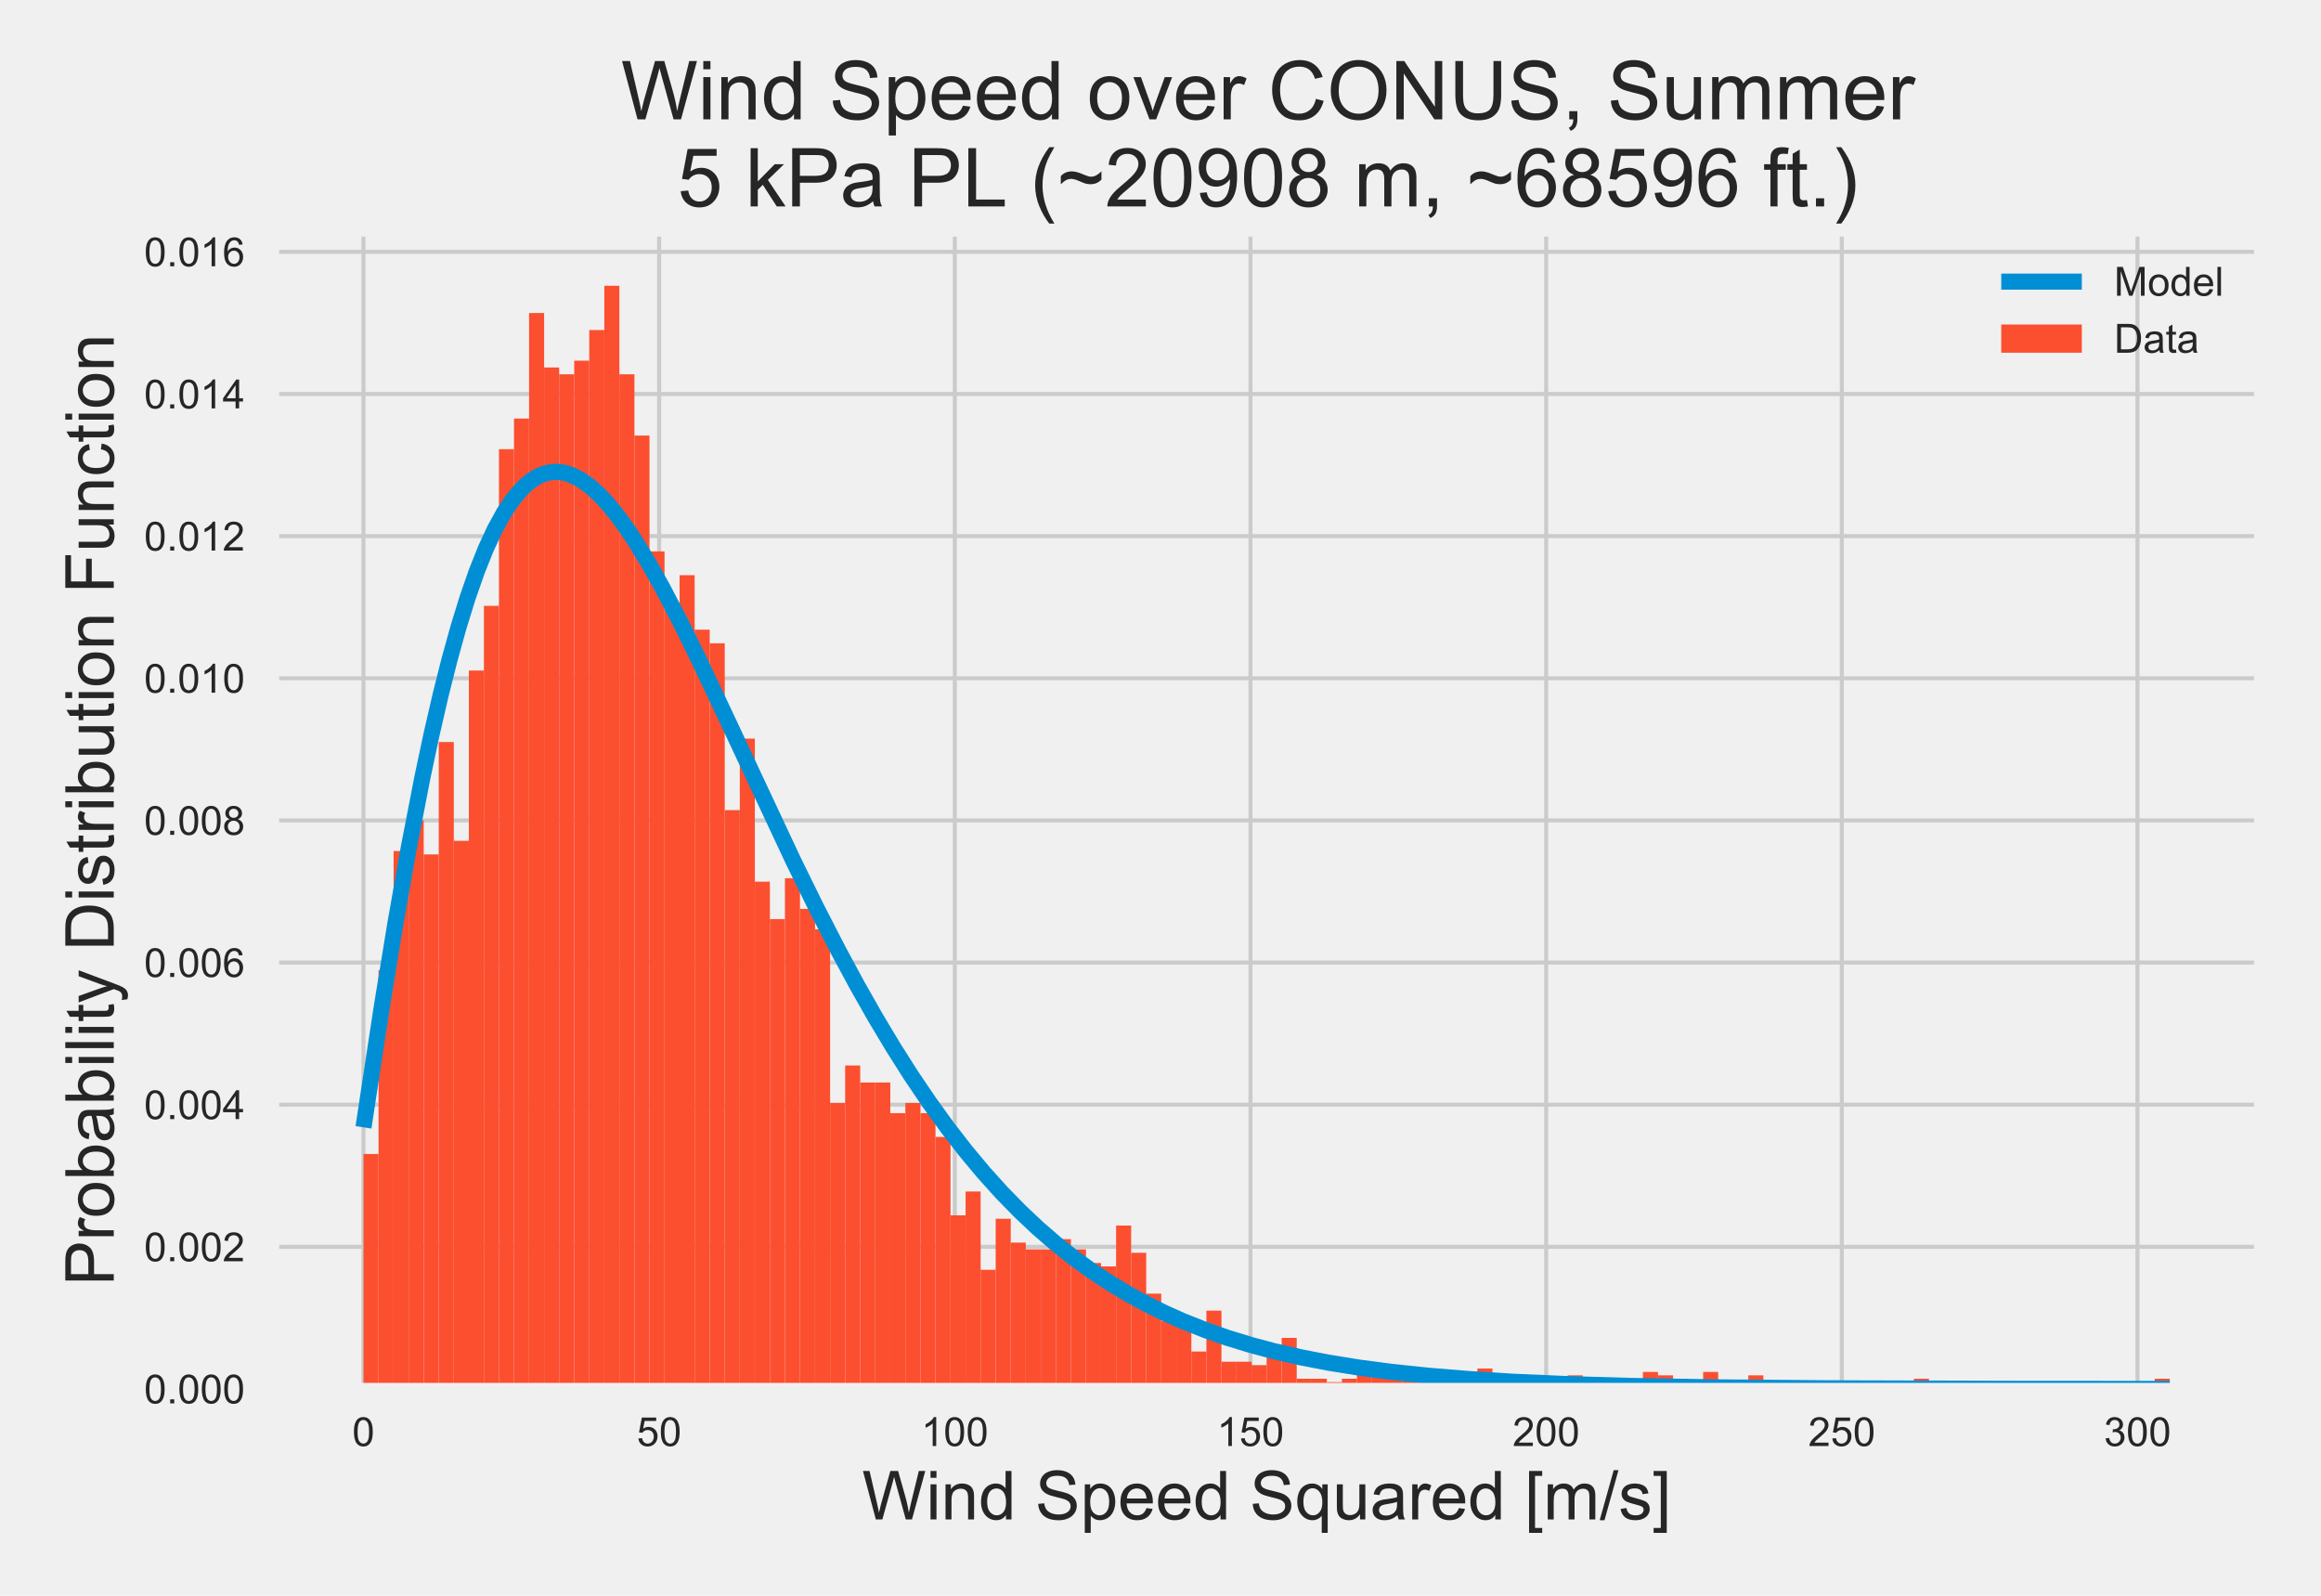 <?xml version="1.0" encoding="utf-8" standalone="no"?>
<!DOCTYPE svg PUBLIC "-//W3C//DTD SVG 1.1//EN"
  "http://www.w3.org/Graphics/SVG/1.1/DTD/svg11.dtd">
<!-- Created with matplotlib (https://matplotlib.org/) -->
<svg height="396pt" version="1.1" viewBox="0 0 576 396" width="576pt" xmlns="http://www.w3.org/2000/svg" xmlns:xlink="http://www.w3.org/1999/xlink">
 <defs>
  <style type="text/css">
*{stroke-linecap:butt;stroke-linejoin:round;}
  </style>
 </defs>
 <g id="figure_1">
  <g id="patch_1">
   <path d="M 0 396 
L 576 396 
L 576 0 
L 0 0 
z
" style="fill:#f0f0f0;"/>
  </g>
  <g id="axes_1">
   <g id="patch_2">
    <path d="M 67.79 344.68 
L 560.88 344.68 
L 560.88 57.228 
L 67.79 57.228 
z
" style="fill:#f0f0f0;"/>
   </g>
   <g id="matplotlib.axis_1">
    <g id="xtick_1">
     <g id="line2d_1">
      <path clip-path="url(#p4655e228f0)" d="M 90.203 344.68 
L 90.203 57.228 
" style="fill:none;stroke:#cbcbcb;"/>
     </g>
     <g id="line2d_2"/>
     <g id="text_1">
      <!-- 0 -->
      <defs>
       <path d="M 4.156 35.297 
Q 4.156 48 6.766 55.734 
Q 9.375 63.484 14.516 67.672 
Q 19.672 71.875 27.484 71.875 
Q 33.25 71.875 37.594 69.547 
Q 41.938 67.234 44.766 62.859 
Q 47.609 58.5 49.219 52.219 
Q 50.828 45.953 50.828 35.297 
Q 50.828 22.703 48.234 14.969 
Q 45.656 7.234 40.5 3 
Q 35.359 -1.219 27.484 -1.219 
Q 17.141 -1.219 11.234 6.203 
Q 4.156 15.141 4.156 35.297 
z
M 13.188 35.297 
Q 13.188 17.672 17.312 11.828 
Q 21.438 6 27.484 6 
Q 33.547 6 37.672 11.859 
Q 41.797 17.719 41.797 35.297 
Q 41.797 52.984 37.672 58.781 
Q 33.547 64.594 27.391 64.594 
Q 21.344 64.594 17.719 59.469 
Q 13.188 52.938 13.188 35.297 
z
" id="ArialMT-48"/>
      </defs>
      <g style="fill:#262626;" transform="translate(87.423 358.838)scale(0.1 -0.1)">
       <use xlink:href="#ArialMT-48"/>
      </g>
     </g>
    </g>
    <g id="xtick_2">
     <g id="line2d_3">
      <path clip-path="url(#p4655e228f0)" d="M 163.58 344.68 
L 163.58 57.228 
" style="fill:none;stroke:#cbcbcb;"/>
     </g>
     <g id="line2d_4"/>
     <g id="text_2">
      <!-- 50 -->
      <defs>
       <path d="M 4.156 18.75 
L 13.375 19.531 
Q 14.406 12.797 18.141 9.391 
Q 21.875 6 27.156 6 
Q 33.5 6 37.891 10.781 
Q 42.281 15.578 42.281 23.484 
Q 42.281 31 38.062 35.344 
Q 33.844 39.703 27 39.703 
Q 22.75 39.703 19.328 37.766 
Q 15.922 35.844 13.969 32.766 
L 5.719 33.844 
L 12.641 70.609 
L 48.25 70.609 
L 48.25 62.203 
L 19.672 62.203 
L 15.828 42.969 
Q 22.266 47.469 29.344 47.469 
Q 38.719 47.469 45.156 40.969 
Q 51.609 34.469 51.609 24.266 
Q 51.609 14.547 45.953 7.469 
Q 39.062 -1.219 27.156 -1.219 
Q 17.391 -1.219 11.203 4.25 
Q 5.031 9.719 4.156 18.75 
z
" id="ArialMT-53"/>
      </defs>
      <g style="fill:#262626;" transform="translate(158.019 358.838)scale(0.1 -0.1)">
       <use xlink:href="#ArialMT-53"/>
       <use x="55.615" xlink:href="#ArialMT-48"/>
      </g>
     </g>
    </g>
    <g id="xtick_3">
     <g id="line2d_5">
      <path clip-path="url(#p4655e228f0)" d="M 236.956 344.68 
L 236.956 57.228 
" style="fill:none;stroke:#cbcbcb;"/>
     </g>
     <g id="line2d_6"/>
     <g id="text_3">
      <!-- 100 -->
      <defs>
       <path d="M 37.25 0 
L 28.469 0 
L 28.469 56 
Q 25.297 52.984 20.141 49.953 
Q 14.984 46.922 10.891 45.406 
L 10.891 53.906 
Q 18.266 57.375 23.781 62.297 
Q 29.297 67.234 31.594 71.875 
L 37.25 71.875 
z
" id="ArialMT-49"/>
      </defs>
      <g style="fill:#262626;" transform="translate(228.615 358.838)scale(0.1 -0.1)">
       <use xlink:href="#ArialMT-49"/>
       <use x="55.615" xlink:href="#ArialMT-48"/>
       <use x="111.23" xlink:href="#ArialMT-48"/>
      </g>
     </g>
    </g>
    <g id="xtick_4">
     <g id="line2d_7">
      <path clip-path="url(#p4655e228f0)" d="M 310.333 344.68 
L 310.333 57.228 
" style="fill:none;stroke:#cbcbcb;"/>
     </g>
     <g id="line2d_8"/>
     <g id="text_4">
      <!-- 150 -->
      <g style="fill:#262626;" transform="translate(301.991 358.838)scale(0.1 -0.1)">
       <use xlink:href="#ArialMT-49"/>
       <use x="55.615" xlink:href="#ArialMT-53"/>
       <use x="111.23" xlink:href="#ArialMT-48"/>
      </g>
     </g>
    </g>
    <g id="xtick_5">
     <g id="line2d_9">
      <path clip-path="url(#p4655e228f0)" d="M 383.709 344.68 
L 383.709 57.228 
" style="fill:none;stroke:#cbcbcb;"/>
     </g>
     <g id="line2d_10"/>
     <g id="text_5">
      <!-- 200 -->
      <defs>
       <path d="M 50.344 8.453 
L 50.344 0 
L 3.031 0 
Q 2.938 3.172 4.047 6.109 
Q 5.859 10.938 9.828 15.625 
Q 13.812 20.312 21.344 26.469 
Q 33.016 36.031 37.109 41.625 
Q 41.219 47.219 41.219 52.203 
Q 41.219 57.422 37.469 61 
Q 33.734 64.594 27.734 64.594 
Q 21.391 64.594 17.578 60.781 
Q 13.766 56.984 13.719 50.25 
L 4.688 51.172 
Q 5.609 61.281 11.656 66.578 
Q 17.719 71.875 27.938 71.875 
Q 38.234 71.875 44.234 66.156 
Q 50.25 60.453 50.25 52 
Q 50.25 47.703 48.484 43.547 
Q 46.734 39.406 42.656 34.812 
Q 38.578 30.219 29.109 22.219 
Q 21.188 15.578 18.938 13.203 
Q 16.703 10.844 15.234 8.453 
z
" id="ArialMT-50"/>
      </defs>
      <g style="fill:#262626;" transform="translate(375.368 358.838)scale(0.1 -0.1)">
       <use xlink:href="#ArialMT-50"/>
       <use x="55.615" xlink:href="#ArialMT-48"/>
       <use x="111.23" xlink:href="#ArialMT-48"/>
      </g>
     </g>
    </g>
    <g id="xtick_6">
     <g id="line2d_11">
      <path clip-path="url(#p4655e228f0)" d="M 457.085 344.68 
L 457.085 57.228 
" style="fill:none;stroke:#cbcbcb;"/>
     </g>
     <g id="line2d_12"/>
     <g id="text_6">
      <!-- 250 -->
      <g style="fill:#262626;" transform="translate(448.744 358.838)scale(0.1 -0.1)">
       <use xlink:href="#ArialMT-50"/>
       <use x="55.615" xlink:href="#ArialMT-53"/>
       <use x="111.23" xlink:href="#ArialMT-48"/>
      </g>
     </g>
    </g>
    <g id="xtick_7">
     <g id="line2d_13">
      <path clip-path="url(#p4655e228f0)" d="M 530.462 344.68 
L 530.462 57.228 
" style="fill:none;stroke:#cbcbcb;"/>
     </g>
     <g id="line2d_14"/>
     <g id="text_7">
      <!-- 300 -->
      <defs>
       <path d="M 4.203 18.891 
L 12.984 20.062 
Q 14.5 12.594 18.141 9.297 
Q 21.781 6 27 6 
Q 33.203 6 37.469 10.297 
Q 41.75 14.594 41.75 20.953 
Q 41.75 27 37.797 30.922 
Q 33.844 34.859 27.734 34.859 
Q 25.25 34.859 21.531 33.891 
L 22.516 41.609 
Q 23.391 41.5 23.922 41.5 
Q 29.547 41.5 34.031 44.422 
Q 38.531 47.359 38.531 53.469 
Q 38.531 58.297 35.25 61.469 
Q 31.984 64.656 26.812 64.656 
Q 21.688 64.656 18.266 61.422 
Q 14.844 58.203 13.875 51.766 
L 5.078 53.328 
Q 6.688 62.156 12.391 67.016 
Q 18.109 71.875 26.609 71.875 
Q 32.469 71.875 37.391 69.359 
Q 42.328 66.844 44.938 62.5 
Q 47.562 58.156 47.562 53.266 
Q 47.562 48.641 45.062 44.828 
Q 42.578 41.016 37.703 38.766 
Q 44.047 37.312 47.562 32.688 
Q 51.078 28.078 51.078 21.141 
Q 51.078 11.766 44.234 5.25 
Q 37.406 -1.266 26.953 -1.266 
Q 17.531 -1.266 11.297 4.344 
Q 5.078 9.969 4.203 18.891 
z
" id="ArialMT-51"/>
      </defs>
      <g style="fill:#262626;" transform="translate(522.121 358.838)scale(0.1 -0.1)">
       <use xlink:href="#ArialMT-51"/>
       <use x="55.615" xlink:href="#ArialMT-48"/>
       <use x="111.23" xlink:href="#ArialMT-48"/>
      </g>
     </g>
    </g>
    <g id="text_8">
     <!-- Wind Speed Squared [m/s] -->
     <defs>
      <path d="M 20.219 0 
L 1.219 71.578 
L 10.938 71.578 
L 21.828 24.656 
Q 23.578 17.281 24.859 10.016 
Q 27.594 21.484 28.078 23.25 
L 41.703 71.578 
L 53.125 71.578 
L 63.375 35.359 
Q 67.234 21.875 68.953 10.016 
Q 70.312 16.797 72.516 25.594 
L 83.734 71.578 
L 93.266 71.578 
L 73.641 0 
L 64.5 0 
L 49.422 54.547 
Q 47.516 61.375 47.172 62.938 
Q 46.047 58.016 45.062 54.547 
L 29.891 0 
z
" id="ArialMT-87"/>
      <path d="M 6.641 61.469 
L 6.641 71.578 
L 15.438 71.578 
L 15.438 61.469 
z
M 6.641 0 
L 6.641 51.859 
L 15.438 51.859 
L 15.438 0 
z
" id="ArialMT-105"/>
      <path d="M 6.594 0 
L 6.594 51.859 
L 14.5 51.859 
L 14.5 44.484 
Q 20.219 53.031 31 53.031 
Q 35.688 53.031 39.625 51.344 
Q 43.562 49.656 45.516 46.922 
Q 47.469 44.188 48.25 40.438 
Q 48.734 37.984 48.734 31.891 
L 48.734 0 
L 39.938 0 
L 39.938 31.547 
Q 39.938 36.922 38.906 39.578 
Q 37.891 42.234 35.281 43.812 
Q 32.672 45.406 29.156 45.406 
Q 23.531 45.406 19.453 41.844 
Q 15.375 38.281 15.375 28.328 
L 15.375 0 
z
" id="ArialMT-110"/>
      <path d="M 40.234 0 
L 40.234 6.547 
Q 35.297 -1.172 25.734 -1.172 
Q 19.531 -1.172 14.328 2.25 
Q 9.125 5.672 6.266 11.797 
Q 3.422 17.922 3.422 25.875 
Q 3.422 33.641 6 39.969 
Q 8.594 46.297 13.766 49.656 
Q 18.953 53.031 25.344 53.031 
Q 30.031 53.031 33.688 51.047 
Q 37.359 49.078 39.656 45.906 
L 39.656 71.578 
L 48.391 71.578 
L 48.391 0 
z
M 12.453 25.875 
Q 12.453 15.922 16.641 10.984 
Q 20.844 6.062 26.562 6.062 
Q 32.328 6.062 36.344 10.766 
Q 40.375 15.484 40.375 25.141 
Q 40.375 35.797 36.266 40.766 
Q 32.172 45.75 26.172 45.75 
Q 20.312 45.75 16.375 40.969 
Q 12.453 36.188 12.453 25.875 
z
" id="ArialMT-100"/>
      <path id="ArialMT-32"/>
      <path d="M 4.5 23 
L 13.422 23.781 
Q 14.062 18.406 16.375 14.969 
Q 18.703 11.531 23.578 9.406 
Q 28.469 7.281 34.578 7.281 
Q 39.984 7.281 44.141 8.891 
Q 48.297 10.5 50.312 13.297 
Q 52.344 16.109 52.344 19.438 
Q 52.344 22.797 50.391 25.312 
Q 48.438 27.828 43.953 29.547 
Q 41.062 30.672 31.203 33.031 
Q 21.344 35.406 17.391 37.5 
Q 12.25 40.188 9.734 44.156 
Q 7.234 48.141 7.234 53.078 
Q 7.234 58.5 10.297 63.203 
Q 13.375 67.922 19.281 70.359 
Q 25.203 72.797 32.422 72.797 
Q 40.375 72.797 46.453 70.234 
Q 52.547 67.672 55.812 62.688 
Q 59.078 57.719 59.328 51.422 
L 50.25 50.734 
Q 49.516 57.516 45.281 60.984 
Q 41.062 64.453 32.812 64.453 
Q 24.219 64.453 20.281 61.297 
Q 16.359 58.156 16.359 53.719 
Q 16.359 49.859 19.141 47.359 
Q 21.875 44.875 33.422 42.266 
Q 44.969 39.656 49.266 37.703 
Q 55.516 34.812 58.484 30.391 
Q 61.469 25.984 61.469 20.219 
Q 61.469 14.5 58.203 9.438 
Q 54.938 4.391 48.797 1.578 
Q 42.672 -1.219 35.016 -1.219 
Q 25.297 -1.219 18.719 1.609 
Q 12.156 4.438 8.422 10.125 
Q 4.688 15.828 4.5 23 
z
" id="ArialMT-83"/>
      <path d="M 6.594 -19.875 
L 6.594 51.859 
L 14.594 51.859 
L 14.594 45.125 
Q 17.438 49.078 21 51.047 
Q 24.562 53.031 29.641 53.031 
Q 36.281 53.031 41.359 49.609 
Q 46.438 46.188 49.016 39.953 
Q 51.609 33.734 51.609 26.312 
Q 51.609 18.359 48.75 11.984 
Q 45.906 5.609 40.453 2.219 
Q 35.016 -1.172 29 -1.172 
Q 24.609 -1.172 21.109 0.688 
Q 17.625 2.547 15.375 5.375 
L 15.375 -19.875 
z
M 14.547 25.641 
Q 14.547 15.625 18.594 10.844 
Q 22.656 6.062 28.422 6.062 
Q 34.281 6.062 38.453 11.016 
Q 42.625 15.969 42.625 26.375 
Q 42.625 36.281 38.547 41.203 
Q 34.469 46.141 28.812 46.141 
Q 23.188 46.141 18.859 40.891 
Q 14.547 35.641 14.547 25.641 
z
" id="ArialMT-112"/>
      <path d="M 42.094 16.703 
L 51.172 15.578 
Q 49.031 7.625 43.219 3.219 
Q 37.406 -1.172 28.375 -1.172 
Q 17 -1.172 10.328 5.828 
Q 3.656 12.844 3.656 25.484 
Q 3.656 38.578 10.391 45.797 
Q 17.141 53.031 27.875 53.031 
Q 38.281 53.031 44.875 45.953 
Q 51.469 38.875 51.469 26.031 
Q 51.469 25.25 51.422 23.688 
L 12.75 23.688 
Q 13.234 15.141 17.578 10.594 
Q 21.922 6.062 28.422 6.062 
Q 33.25 6.062 36.672 8.594 
Q 40.094 11.141 42.094 16.703 
z
M 13.234 30.906 
L 42.188 30.906 
Q 41.609 37.453 38.875 40.719 
Q 34.672 45.797 27.984 45.797 
Q 21.922 45.797 17.797 41.75 
Q 13.672 37.703 13.234 30.906 
z
" id="ArialMT-101"/>
      <path d="M 39.656 -19.875 
L 39.656 5.516 
Q 37.594 2.641 33.906 0.734 
Q 30.219 -1.172 26.078 -1.172 
Q 16.844 -1.172 10.172 6.203 
Q 3.516 13.578 3.516 26.422 
Q 3.516 34.234 6.219 40.422 
Q 8.938 46.625 14.078 49.828 
Q 19.234 53.031 25.391 53.031 
Q 35.016 53.031 40.531 44.922 
L 40.531 51.859 
L 48.438 51.859 
L 48.438 -19.875 
z
M 12.547 26.078 
Q 12.547 16.062 16.75 11.062 
Q 20.953 6.062 26.812 6.062 
Q 32.422 6.062 36.469 10.812 
Q 40.531 15.578 40.531 25.297 
Q 40.531 35.641 36.25 40.859 
Q 31.984 46.094 26.219 46.094 
Q 20.516 46.094 16.531 41.234 
Q 12.547 36.375 12.547 26.078 
z
" id="ArialMT-113"/>
      <path d="M 40.578 0 
L 40.578 7.625 
Q 34.516 -1.172 24.125 -1.172 
Q 19.531 -1.172 15.547 0.578 
Q 11.578 2.344 9.641 5 
Q 7.719 7.672 6.938 11.531 
Q 6.391 14.109 6.391 19.734 
L 6.391 51.859 
L 15.188 51.859 
L 15.188 23.094 
Q 15.188 16.219 15.719 13.812 
Q 16.547 10.359 19.234 8.375 
Q 21.922 6.391 25.875 6.391 
Q 29.828 6.391 33.297 8.422 
Q 36.766 10.453 38.203 13.938 
Q 39.656 17.438 39.656 24.078 
L 39.656 51.859 
L 48.438 51.859 
L 48.438 0 
z
" id="ArialMT-117"/>
      <path d="M 40.438 6.391 
Q 35.547 2.25 31.031 0.531 
Q 26.516 -1.172 21.344 -1.172 
Q 12.797 -1.172 8.203 3 
Q 3.609 7.172 3.609 13.672 
Q 3.609 17.484 5.344 20.625 
Q 7.078 23.781 9.891 25.688 
Q 12.703 27.594 16.219 28.562 
Q 18.797 29.25 24.031 29.891 
Q 34.672 31.156 39.703 32.906 
Q 39.75 34.719 39.75 35.203 
Q 39.75 40.578 37.25 42.781 
Q 33.891 45.75 27.25 45.75 
Q 21.047 45.75 18.094 43.578 
Q 15.141 41.406 13.719 35.891 
L 5.125 37.062 
Q 6.297 42.578 8.984 45.969 
Q 11.672 49.359 16.75 51.188 
Q 21.828 53.031 28.516 53.031 
Q 35.156 53.031 39.297 51.469 
Q 43.453 49.906 45.406 47.531 
Q 47.359 45.172 48.141 41.547 
Q 48.578 39.312 48.578 33.453 
L 48.578 21.734 
Q 48.578 9.469 49.141 6.219 
Q 49.703 2.984 51.375 0 
L 42.188 0 
Q 40.828 2.734 40.438 6.391 
z
M 39.703 26.031 
Q 34.906 24.078 25.344 22.703 
Q 19.922 21.922 17.672 20.938 
Q 15.438 19.969 14.203 18.094 
Q 12.984 16.219 12.984 13.922 
Q 12.984 10.406 15.641 8.062 
Q 18.312 5.719 23.438 5.719 
Q 28.516 5.719 32.469 7.938 
Q 36.422 10.156 38.281 14.016 
Q 39.703 17 39.703 22.797 
z
" id="ArialMT-97"/>
      <path d="M 6.5 0 
L 6.5 51.859 
L 14.406 51.859 
L 14.406 44 
Q 17.438 49.516 20 51.266 
Q 22.562 53.031 25.641 53.031 
Q 30.078 53.031 34.672 50.203 
L 31.641 42.047 
Q 28.422 43.953 25.203 43.953 
Q 22.312 43.953 20.016 42.219 
Q 17.719 40.484 16.75 37.406 
Q 15.281 32.719 15.281 27.156 
L 15.281 0 
z
" id="ArialMT-114"/>
      <path d="M 6.781 -19.875 
L 6.781 71.578 
L 26.172 71.578 
L 26.172 64.312 
L 15.578 64.312 
L 15.578 -12.594 
L 26.172 -12.594 
L 26.172 -19.875 
z
" id="ArialMT-91"/>
      <path d="M 6.594 0 
L 6.594 51.859 
L 14.453 51.859 
L 14.453 44.578 
Q 16.891 48.391 20.938 50.703 
Q 25 53.031 30.172 53.031 
Q 35.938 53.031 39.625 50.641 
Q 43.312 48.25 44.828 43.953 
Q 50.984 53.031 60.844 53.031 
Q 68.562 53.031 72.703 48.75 
Q 76.859 44.484 76.859 35.594 
L 76.859 0 
L 68.109 0 
L 68.109 32.672 
Q 68.109 37.938 67.25 40.25 
Q 66.406 42.578 64.156 43.984 
Q 61.922 45.406 58.891 45.406 
Q 53.422 45.406 49.797 41.766 
Q 46.188 38.141 46.188 30.125 
L 46.188 0 
L 37.406 0 
L 37.406 33.688 
Q 37.406 39.547 35.25 42.469 
Q 33.109 45.406 28.219 45.406 
Q 24.516 45.406 21.359 43.453 
Q 18.219 41.5 16.797 37.734 
Q 15.375 33.984 15.375 26.906 
L 15.375 0 
z
" id="ArialMT-109"/>
      <path d="M 0 -1.219 
L 20.75 72.797 
L 27.781 72.797 
L 7.078 -1.219 
z
" id="ArialMT-47"/>
      <path d="M 3.078 15.484 
L 11.766 16.844 
Q 12.5 11.625 15.844 8.844 
Q 19.188 6.062 25.203 6.062 
Q 31.25 6.062 34.172 8.516 
Q 37.109 10.984 37.109 14.312 
Q 37.109 17.281 34.516 19 
Q 32.719 20.172 25.531 21.969 
Q 15.875 24.422 12.141 26.203 
Q 8.406 27.984 6.469 31.125 
Q 4.547 34.281 4.547 38.094 
Q 4.547 41.547 6.125 44.5 
Q 7.719 47.469 10.453 49.422 
Q 12.5 50.922 16.031 51.969 
Q 19.578 53.031 23.641 53.031 
Q 29.734 53.031 34.344 51.266 
Q 38.969 49.516 41.156 46.5 
Q 43.359 43.5 44.188 38.484 
L 35.594 37.312 
Q 35.016 41.312 32.203 43.547 
Q 29.391 45.797 24.266 45.797 
Q 18.219 45.797 15.625 43.797 
Q 13.031 41.797 13.031 39.109 
Q 13.031 37.406 14.109 36.031 
Q 15.188 34.625 17.484 33.688 
Q 18.797 33.203 25.25 31.453 
Q 34.578 28.953 38.25 27.359 
Q 41.938 25.781 44.031 22.75 
Q 46.141 19.734 46.141 15.234 
Q 46.141 10.844 43.578 6.953 
Q 41.016 3.078 36.172 0.953 
Q 31.344 -1.172 25.25 -1.172 
Q 15.141 -1.172 9.844 3.031 
Q 4.547 7.234 3.078 15.484 
z
" id="ArialMT-115"/>
      <path d="M 21.297 -19.875 
L 1.906 -19.875 
L 1.906 -12.594 
L 12.5 -12.594 
L 12.5 64.312 
L 1.906 64.312 
L 1.906 71.578 
L 21.297 71.578 
z
" id="ArialMT-93"/>
     </defs>
     <g style="fill:#262626;" transform="translate(213.955 377.055)scale(0.168 -0.168)">
      <use xlink:href="#ArialMT-87"/>
      <use x="94.385" xlink:href="#ArialMT-105"/>
      <use x="116.602" xlink:href="#ArialMT-110"/>
      <use x="172.217" xlink:href="#ArialMT-100"/>
      <use x="227.832" xlink:href="#ArialMT-32"/>
      <use x="255.615" xlink:href="#ArialMT-83"/>
      <use x="322.314" xlink:href="#ArialMT-112"/>
      <use x="377.93" xlink:href="#ArialMT-101"/>
      <use x="433.545" xlink:href="#ArialMT-101"/>
      <use x="489.16" xlink:href="#ArialMT-100"/>
      <use x="544.775" xlink:href="#ArialMT-32"/>
      <use x="572.559" xlink:href="#ArialMT-83"/>
      <use x="639.258" xlink:href="#ArialMT-113"/>
      <use x="694.873" xlink:href="#ArialMT-117"/>
      <use x="750.488" xlink:href="#ArialMT-97"/>
      <use x="806.104" xlink:href="#ArialMT-114"/>
      <use x="839.404" xlink:href="#ArialMT-101"/>
      <use x="895.02" xlink:href="#ArialMT-100"/>
      <use x="950.635" xlink:href="#ArialMT-32"/>
      <use x="978.418" xlink:href="#ArialMT-91"/>
      <use x="1006.201" xlink:href="#ArialMT-109"/>
      <use x="1089.502" xlink:href="#ArialMT-47"/>
      <use x="1117.285" xlink:href="#ArialMT-115"/>
      <use x="1167.285" xlink:href="#ArialMT-93"/>
     </g>
    </g>
   </g>
   <g id="matplotlib.axis_2">
    <g id="ytick_1">
     <g id="line2d_15">
      <path clip-path="url(#p4655e228f0)" d="M 67.79 344.68 
L 560.88 344.68 
" style="fill:none;stroke:#cbcbcb;"/>
     </g>
     <g id="line2d_16"/>
     <g id="text_9">
      <!-- 0.000 -->
      <defs>
       <path d="M 9.078 0 
L 9.078 10.016 
L 19.094 10.016 
L 19.094 0 
z
" id="ArialMT-46"/>
      </defs>
      <g style="fill:#262626;" transform="translate(35.768 348.259)scale(0.1 -0.1)">
       <use xlink:href="#ArialMT-48"/>
       <use x="55.615" xlink:href="#ArialMT-46"/>
       <use x="83.398" xlink:href="#ArialMT-48"/>
       <use x="139.014" xlink:href="#ArialMT-48"/>
       <use x="194.629" xlink:href="#ArialMT-48"/>
      </g>
     </g>
    </g>
    <g id="ytick_2">
     <g id="line2d_17">
      <path clip-path="url(#p4655e228f0)" d="M 67.79 309.407 
L 560.88 309.407 
" style="fill:none;stroke:#cbcbcb;"/>
     </g>
     <g id="line2d_18"/>
     <g id="text_10">
      <!-- 0.002 -->
      <g style="fill:#262626;" transform="translate(35.768 312.986)scale(0.1 -0.1)">
       <use xlink:href="#ArialMT-48"/>
       <use x="55.615" xlink:href="#ArialMT-46"/>
       <use x="83.398" xlink:href="#ArialMT-48"/>
       <use x="139.014" xlink:href="#ArialMT-48"/>
       <use x="194.629" xlink:href="#ArialMT-50"/>
      </g>
     </g>
    </g>
    <g id="ytick_3">
     <g id="line2d_19">
      <path clip-path="url(#p4655e228f0)" d="M 67.79 274.135 
L 560.88 274.135 
" style="fill:none;stroke:#cbcbcb;"/>
     </g>
     <g id="line2d_20"/>
     <g id="text_11">
      <!-- 0.004 -->
      <defs>
       <path d="M 32.328 0 
L 32.328 17.141 
L 1.266 17.141 
L 1.266 25.203 
L 33.938 71.578 
L 41.109 71.578 
L 41.109 25.203 
L 50.781 25.203 
L 50.781 17.141 
L 41.109 17.141 
L 41.109 0 
z
M 32.328 25.203 
L 32.328 57.469 
L 9.906 25.203 
z
" id="ArialMT-52"/>
      </defs>
      <g style="fill:#262626;" transform="translate(35.768 277.714)scale(0.1 -0.1)">
       <use xlink:href="#ArialMT-48"/>
       <use x="55.615" xlink:href="#ArialMT-46"/>
       <use x="83.398" xlink:href="#ArialMT-48"/>
       <use x="139.014" xlink:href="#ArialMT-48"/>
       <use x="194.629" xlink:href="#ArialMT-52"/>
      </g>
     </g>
    </g>
    <g id="ytick_4">
     <g id="line2d_21">
      <path clip-path="url(#p4655e228f0)" d="M 67.79 238.862 
L 560.88 238.862 
" style="fill:none;stroke:#cbcbcb;"/>
     </g>
     <g id="line2d_22"/>
     <g id="text_12">
      <!-- 0.006 -->
      <defs>
       <path d="M 49.75 54.047 
L 41.016 53.375 
Q 39.844 58.547 37.703 60.891 
Q 34.125 64.656 28.906 64.656 
Q 24.703 64.656 21.531 62.312 
Q 17.391 59.281 14.984 53.469 
Q 12.594 47.656 12.5 36.922 
Q 15.672 41.75 20.266 44.094 
Q 24.859 46.438 29.891 46.438 
Q 38.672 46.438 44.844 39.969 
Q 51.031 33.5 51.031 23.25 
Q 51.031 16.5 48.125 10.719 
Q 45.219 4.938 40.141 1.859 
Q 35.062 -1.219 28.609 -1.219 
Q 17.625 -1.219 10.688 6.859 
Q 3.766 14.938 3.766 33.5 
Q 3.766 54.25 11.422 63.672 
Q 18.109 71.875 29.438 71.875 
Q 37.891 71.875 43.281 67.141 
Q 48.688 62.406 49.75 54.047 
z
M 13.875 23.188 
Q 13.875 18.656 15.797 14.5 
Q 17.719 10.359 21.188 8.172 
Q 24.656 6 28.469 6 
Q 34.031 6 38.031 10.484 
Q 42.047 14.984 42.047 22.703 
Q 42.047 30.125 38.078 34.391 
Q 34.125 38.672 28.125 38.672 
Q 22.172 38.672 18.016 34.391 
Q 13.875 30.125 13.875 23.188 
z
" id="ArialMT-54"/>
      </defs>
      <g style="fill:#262626;" transform="translate(35.768 242.441)scale(0.1 -0.1)">
       <use xlink:href="#ArialMT-48"/>
       <use x="55.615" xlink:href="#ArialMT-46"/>
       <use x="83.398" xlink:href="#ArialMT-48"/>
       <use x="139.014" xlink:href="#ArialMT-48"/>
       <use x="194.629" xlink:href="#ArialMT-54"/>
      </g>
     </g>
    </g>
    <g id="ytick_5">
     <g id="line2d_23">
      <path clip-path="url(#p4655e228f0)" d="M 67.79 203.59 
L 560.88 203.59 
" style="fill:none;stroke:#cbcbcb;"/>
     </g>
     <g id="line2d_24"/>
     <g id="text_13">
      <!-- 0.008 -->
      <defs>
       <path d="M 17.672 38.812 
Q 12.203 40.828 9.562 44.531 
Q 6.938 48.25 6.938 53.422 
Q 6.938 61.234 12.547 66.547 
Q 18.172 71.875 27.484 71.875 
Q 36.859 71.875 42.578 66.422 
Q 48.297 60.984 48.297 53.172 
Q 48.297 48.188 45.672 44.5 
Q 43.062 40.828 37.75 38.812 
Q 44.344 36.672 47.781 31.875 
Q 51.219 27.094 51.219 20.453 
Q 51.219 11.281 44.719 5.031 
Q 38.234 -1.219 27.641 -1.219 
Q 17.047 -1.219 10.547 5.047 
Q 4.047 11.328 4.047 20.703 
Q 4.047 27.688 7.594 32.391 
Q 11.141 37.109 17.672 38.812 
z
M 15.922 53.719 
Q 15.922 48.641 19.188 45.406 
Q 22.469 42.188 27.688 42.188 
Q 32.766 42.188 36.016 45.375 
Q 39.266 48.578 39.266 53.219 
Q 39.266 58.062 35.906 61.359 
Q 32.562 64.656 27.594 64.656 
Q 22.562 64.656 19.234 61.422 
Q 15.922 58.203 15.922 53.719 
z
M 13.094 20.656 
Q 13.094 16.891 14.875 13.375 
Q 16.656 9.859 20.172 7.922 
Q 23.688 6 27.734 6 
Q 34.031 6 38.125 10.047 
Q 42.234 14.109 42.234 20.359 
Q 42.234 26.703 38.016 30.859 
Q 33.797 35.016 27.438 35.016 
Q 21.234 35.016 17.156 30.906 
Q 13.094 26.812 13.094 20.656 
z
" id="ArialMT-56"/>
      </defs>
      <g style="fill:#262626;" transform="translate(35.768 207.168)scale(0.1 -0.1)">
       <use xlink:href="#ArialMT-48"/>
       <use x="55.615" xlink:href="#ArialMT-46"/>
       <use x="83.398" xlink:href="#ArialMT-48"/>
       <use x="139.014" xlink:href="#ArialMT-48"/>
       <use x="194.629" xlink:href="#ArialMT-56"/>
      </g>
     </g>
    </g>
    <g id="ytick_6">
     <g id="line2d_25">
      <path clip-path="url(#p4655e228f0)" d="M 67.79 168.317 
L 560.88 168.317 
" style="fill:none;stroke:#cbcbcb;"/>
     </g>
     <g id="line2d_26"/>
     <g id="text_14">
      <!-- 0.010 -->
      <g style="fill:#262626;" transform="translate(35.768 171.896)scale(0.1 -0.1)">
       <use xlink:href="#ArialMT-48"/>
       <use x="55.615" xlink:href="#ArialMT-46"/>
       <use x="83.398" xlink:href="#ArialMT-48"/>
       <use x="139.014" xlink:href="#ArialMT-49"/>
       <use x="194.629" xlink:href="#ArialMT-48"/>
      </g>
     </g>
    </g>
    <g id="ytick_7">
     <g id="line2d_27">
      <path clip-path="url(#p4655e228f0)" d="M 67.79 133.044 
L 560.88 133.044 
" style="fill:none;stroke:#cbcbcb;"/>
     </g>
     <g id="line2d_28"/>
     <g id="text_15">
      <!-- 0.012 -->
      <g style="fill:#262626;" transform="translate(35.768 136.623)scale(0.1 -0.1)">
       <use xlink:href="#ArialMT-48"/>
       <use x="55.615" xlink:href="#ArialMT-46"/>
       <use x="83.398" xlink:href="#ArialMT-48"/>
       <use x="139.014" xlink:href="#ArialMT-49"/>
       <use x="194.629" xlink:href="#ArialMT-50"/>
      </g>
     </g>
    </g>
    <g id="ytick_8">
     <g id="line2d_29">
      <path clip-path="url(#p4655e228f0)" d="M 67.79 97.772 
L 560.88 97.772 
" style="fill:none;stroke:#cbcbcb;"/>
     </g>
     <g id="line2d_30"/>
     <g id="text_16">
      <!-- 0.014 -->
      <g style="fill:#262626;" transform="translate(35.768 101.351)scale(0.1 -0.1)">
       <use xlink:href="#ArialMT-48"/>
       <use x="55.615" xlink:href="#ArialMT-46"/>
       <use x="83.398" xlink:href="#ArialMT-48"/>
       <use x="139.014" xlink:href="#ArialMT-49"/>
       <use x="194.629" xlink:href="#ArialMT-52"/>
      </g>
     </g>
    </g>
    <g id="ytick_9">
     <g id="line2d_31">
      <path clip-path="url(#p4655e228f0)" d="M 67.79 62.499 
L 560.88 62.499 
" style="fill:none;stroke:#cbcbcb;"/>
     </g>
     <g id="line2d_32"/>
     <g id="text_17">
      <!-- 0.016 -->
      <g style="fill:#262626;" transform="translate(35.768 66.078)scale(0.1 -0.1)">
       <use xlink:href="#ArialMT-48"/>
       <use x="55.615" xlink:href="#ArialMT-46"/>
       <use x="83.398" xlink:href="#ArialMT-48"/>
       <use x="139.014" xlink:href="#ArialMT-49"/>
       <use x="194.629" xlink:href="#ArialMT-54"/>
      </g>
     </g>
    </g>
    <g id="text_18">
     <!-- Probability Distribution Function -->
     <defs>
      <path d="M 7.719 0 
L 7.719 71.578 
L 34.719 71.578 
Q 41.844 71.578 45.609 70.906 
Q 50.875 70.016 54.438 67.547 
Q 58.016 65.094 60.188 60.641 
Q 62.359 56.203 62.359 50.875 
Q 62.359 41.75 56.547 35.422 
Q 50.734 29.109 35.547 29.109 
L 17.188 29.109 
L 17.188 0 
z
M 17.188 37.547 
L 35.688 37.547 
Q 44.875 37.547 48.734 40.969 
Q 52.594 44.391 52.594 50.594 
Q 52.594 55.078 50.312 58.266 
Q 48.047 61.469 44.344 62.5 
Q 41.938 63.141 35.5 63.141 
L 17.188 63.141 
z
" id="ArialMT-80"/>
      <path d="M 3.328 25.922 
Q 3.328 40.328 11.328 47.266 
Q 18.016 53.031 27.641 53.031 
Q 38.328 53.031 45.109 46.016 
Q 51.906 39.016 51.906 26.656 
Q 51.906 16.656 48.906 10.906 
Q 45.906 5.172 40.156 2 
Q 34.422 -1.172 27.641 -1.172 
Q 16.75 -1.172 10.031 5.812 
Q 3.328 12.797 3.328 25.922 
z
M 12.359 25.922 
Q 12.359 15.969 16.703 11.016 
Q 21.047 6.062 27.641 6.062 
Q 34.188 6.062 38.531 11.031 
Q 42.875 16.016 42.875 26.219 
Q 42.875 35.844 38.5 40.797 
Q 34.125 45.75 27.641 45.75 
Q 21.047 45.75 16.703 40.812 
Q 12.359 35.891 12.359 25.922 
z
" id="ArialMT-111"/>
      <path d="M 14.703 0 
L 6.547 0 
L 6.547 71.578 
L 15.328 71.578 
L 15.328 46.047 
Q 20.906 53.031 29.547 53.031 
Q 34.328 53.031 38.594 51.094 
Q 42.875 49.172 45.625 45.672 
Q 48.391 42.188 49.953 37.25 
Q 51.516 32.328 51.516 26.703 
Q 51.516 13.375 44.922 6.094 
Q 38.328 -1.172 29.109 -1.172 
Q 19.922 -1.172 14.703 6.5 
z
M 14.594 26.312 
Q 14.594 17 17.141 12.844 
Q 21.297 6.062 28.375 6.062 
Q 34.125 6.062 38.328 11.062 
Q 42.531 16.062 42.531 25.984 
Q 42.531 36.141 38.5 40.969 
Q 34.469 45.797 28.766 45.797 
Q 23 45.797 18.797 40.797 
Q 14.594 35.797 14.594 26.312 
z
" id="ArialMT-98"/>
      <path d="M 6.391 0 
L 6.391 71.578 
L 15.188 71.578 
L 15.188 0 
z
" id="ArialMT-108"/>
      <path d="M 25.781 7.859 
L 27.047 0.094 
Q 23.344 -0.688 20.406 -0.688 
Q 15.625 -0.688 12.984 0.828 
Q 10.359 2.344 9.281 4.812 
Q 8.203 7.281 8.203 15.188 
L 8.203 45.016 
L 1.766 45.016 
L 1.766 51.859 
L 8.203 51.859 
L 8.203 64.703 
L 16.938 69.969 
L 16.938 51.859 
L 25.781 51.859 
L 25.781 45.016 
L 16.938 45.016 
L 16.938 14.703 
Q 16.938 10.938 17.406 9.859 
Q 17.875 8.797 18.922 8.156 
Q 19.969 7.516 21.922 7.516 
Q 23.391 7.516 25.781 7.859 
z
" id="ArialMT-116"/>
      <path d="M 6.203 -19.969 
L 5.219 -11.719 
Q 8.109 -12.5 10.25 -12.5 
Q 13.188 -12.5 14.938 -11.516 
Q 16.703 -10.547 17.828 -8.797 
Q 18.656 -7.469 20.516 -2.25 
Q 20.75 -1.516 21.297 -0.094 
L 1.609 51.859 
L 11.078 51.859 
L 21.875 21.828 
Q 23.969 16.109 25.641 9.812 
Q 27.156 15.875 29.25 21.625 
L 40.328 51.859 
L 49.125 51.859 
L 29.391 -0.875 
Q 26.219 -9.422 24.469 -12.641 
Q 22.125 -17 19.094 -19.016 
Q 16.062 -21.047 11.859 -21.047 
Q 9.328 -21.047 6.203 -19.969 
z
" id="ArialMT-121"/>
      <path d="M 7.719 0 
L 7.719 71.578 
L 32.375 71.578 
Q 40.719 71.578 45.125 70.562 
Q 51.266 69.141 55.609 65.438 
Q 61.281 60.641 64.078 53.188 
Q 66.891 45.75 66.891 36.188 
Q 66.891 28.031 64.984 21.734 
Q 63.094 15.438 60.109 11.297 
Q 57.125 7.172 53.578 4.797 
Q 50.047 2.438 45.047 1.219 
Q 40.047 0 33.547 0 
z
M 17.188 8.453 
L 32.469 8.453 
Q 39.547 8.453 43.578 9.766 
Q 47.609 11.078 50 13.484 
Q 53.375 16.844 55.25 22.531 
Q 57.125 28.219 57.125 36.328 
Q 57.125 47.562 53.438 53.594 
Q 49.75 59.625 44.484 61.672 
Q 40.672 63.141 32.234 63.141 
L 17.188 63.141 
z
" id="ArialMT-68"/>
      <path d="M 8.203 0 
L 8.203 71.578 
L 56.5 71.578 
L 56.5 63.141 
L 17.672 63.141 
L 17.672 40.969 
L 51.266 40.969 
L 51.266 32.516 
L 17.672 32.516 
L 17.672 0 
z
" id="ArialMT-70"/>
      <path d="M 40.438 19 
L 49.078 17.875 
Q 47.656 8.938 41.812 3.875 
Q 35.984 -1.172 27.484 -1.172 
Q 16.844 -1.172 10.375 5.781 
Q 3.906 12.75 3.906 25.734 
Q 3.906 34.125 6.688 40.422 
Q 9.469 46.734 15.156 49.875 
Q 20.844 53.031 27.547 53.031 
Q 35.984 53.031 41.359 48.75 
Q 46.734 44.484 48.25 36.625 
L 39.703 35.297 
Q 38.484 40.531 35.375 43.156 
Q 32.281 45.797 27.875 45.797 
Q 21.234 45.797 17.078 41.031 
Q 12.938 36.281 12.938 25.984 
Q 12.938 15.531 16.938 10.797 
Q 20.953 6.062 27.391 6.062 
Q 32.562 6.062 36.031 9.234 
Q 39.5 12.406 40.438 19 
z
" id="ArialMT-99"/>
     </defs>
     <g style="fill:#262626;" transform="translate(28.232 319.068)rotate(-90)scale(0.168 -0.168)">
      <use xlink:href="#ArialMT-80"/>
      <use x="66.699" xlink:href="#ArialMT-114"/>
      <use x="100" xlink:href="#ArialMT-111"/>
      <use x="155.615" xlink:href="#ArialMT-98"/>
      <use x="211.23" xlink:href="#ArialMT-97"/>
      <use x="266.846" xlink:href="#ArialMT-98"/>
      <use x="322.461" xlink:href="#ArialMT-105"/>
      <use x="344.678" xlink:href="#ArialMT-108"/>
      <use x="366.895" xlink:href="#ArialMT-105"/>
      <use x="389.111" xlink:href="#ArialMT-116"/>
      <use x="416.895" xlink:href="#ArialMT-121"/>
      <use x="466.895" xlink:href="#ArialMT-32"/>
      <use x="494.678" xlink:href="#ArialMT-68"/>
      <use x="566.895" xlink:href="#ArialMT-105"/>
      <use x="589.111" xlink:href="#ArialMT-115"/>
      <use x="639.111" xlink:href="#ArialMT-116"/>
      <use x="666.895" xlink:href="#ArialMT-114"/>
      <use x="700.195" xlink:href="#ArialMT-105"/>
      <use x="722.412" xlink:href="#ArialMT-98"/>
      <use x="778.027" xlink:href="#ArialMT-117"/>
      <use x="833.643" xlink:href="#ArialMT-116"/>
      <use x="861.426" xlink:href="#ArialMT-105"/>
      <use x="883.643" xlink:href="#ArialMT-111"/>
      <use x="939.258" xlink:href="#ArialMT-110"/>
      <use x="994.873" xlink:href="#ArialMT-32"/>
      <use x="1022.656" xlink:href="#ArialMT-70"/>
      <use x="1083.74" xlink:href="#ArialMT-117"/>
      <use x="1139.355" xlink:href="#ArialMT-110"/>
      <use x="1194.971" xlink:href="#ArialMT-99"/>
      <use x="1244.971" xlink:href="#ArialMT-116"/>
      <use x="1272.754" xlink:href="#ArialMT-105"/>
      <use x="1294.971" xlink:href="#ArialMT-111"/>
      <use x="1350.586" xlink:href="#ArialMT-110"/>
     </g>
    </g>
   </g>
   <g id="patch_3">
    <path clip-path="url(#p4655e228f0)" d="M 90.206 344.68 
L 93.942 344.68 
L 93.942 286.378 
L 90.206 286.378 
z
" style="fill:#fc4f30;"/>
   </g>
   <g id="patch_4">
    <path clip-path="url(#p4655e228f0)" d="M 93.942 344.68 
L 97.677 344.68 
L 97.677 240.751 
L 93.942 240.751 
z
" style="fill:#fc4f30;"/>
   </g>
   <g id="patch_5">
    <path clip-path="url(#p4655e228f0)" d="M 97.677 344.68 
L 101.413 344.68 
L 101.413 211.178 
L 97.677 211.178 
z
" style="fill:#fc4f30;"/>
   </g>
   <g id="patch_6">
    <path clip-path="url(#p4655e228f0)" d="M 101.413 344.68 
L 105.148 344.68 
L 105.148 203.573 
L 101.413 203.573 
z
" style="fill:#fc4f30;"/>
   </g>
   <g id="patch_7">
    <path clip-path="url(#p4655e228f0)" d="M 105.148 344.68 
L 108.884 344.68 
L 108.884 212.023 
L 105.148 212.023 
z
" style="fill:#fc4f30;"/>
   </g>
   <g id="patch_8">
    <path clip-path="url(#p4655e228f0)" d="M 108.884 344.68 
L 112.619 344.68 
L 112.619 184.139 
L 108.884 184.139 
z
" style="fill:#fc4f30;"/>
   </g>
   <g id="patch_9">
    <path clip-path="url(#p4655e228f0)" d="M 112.619 344.68 
L 116.355 344.68 
L 116.355 208.643 
L 112.619 208.643 
z
" style="fill:#fc4f30;"/>
   </g>
   <g id="patch_10">
    <path clip-path="url(#p4655e228f0)" d="M 116.355 344.68 
L 120.09 344.68 
L 120.09 166.396 
L 116.355 166.396 
z
" style="fill:#fc4f30;"/>
   </g>
   <g id="patch_11">
    <path clip-path="url(#p4655e228f0)" d="M 120.09 344.68 
L 123.826 344.68 
L 123.826 150.341 
L 120.09 150.341 
z
" style="fill:#fc4f30;"/>
   </g>
   <g id="patch_12">
    <path clip-path="url(#p4655e228f0)" d="M 123.826 344.68 
L 127.561 344.68 
L 127.561 111.474 
L 123.826 111.474 
z
" style="fill:#fc4f30;"/>
   </g>
   <g id="patch_13">
    <path clip-path="url(#p4655e228f0)" d="M 127.561 344.68 
L 131.297 344.68 
L 131.297 103.869 
L 127.561 103.869 
z
" style="fill:#fc4f30;"/>
   </g>
   <g id="patch_14">
    <path clip-path="url(#p4655e228f0)" d="M 131.297 344.68 
L 135.032 344.68 
L 135.032 77.676 
L 131.297 77.676 
z
" style="fill:#fc4f30;"/>
   </g>
   <g id="patch_15">
    <path clip-path="url(#p4655e228f0)" d="M 135.032 344.68 
L 138.768 344.68 
L 138.768 91.195 
L 135.032 91.195 
z
" style="fill:#fc4f30;"/>
   </g>
   <g id="patch_16">
    <path clip-path="url(#p4655e228f0)" d="M 138.768 344.68 
L 142.503 344.68 
L 142.503 92.885 
L 138.768 92.885 
z
" style="fill:#fc4f30;"/>
   </g>
   <g id="patch_17">
    <path clip-path="url(#p4655e228f0)" d="M 142.503 344.68 
L 146.239 344.68 
L 146.239 89.505 
L 142.503 89.505 
z
" style="fill:#fc4f30;"/>
   </g>
   <g id="patch_18">
    <path clip-path="url(#p4655e228f0)" d="M 146.239 344.68 
L 149.974 344.68 
L 149.974 81.901 
L 146.239 81.901 
z
" style="fill:#fc4f30;"/>
   </g>
   <g id="patch_19">
    <path clip-path="url(#p4655e228f0)" d="M 149.974 344.68 
L 153.71 344.68 
L 153.71 70.916 
L 149.974 70.916 
z
" style="fill:#fc4f30;"/>
   </g>
   <g id="patch_20">
    <path clip-path="url(#p4655e228f0)" d="M 153.71 344.68 
L 157.445 344.68 
L 157.445 92.885 
L 153.71 92.885 
z
" style="fill:#fc4f30;"/>
   </g>
   <g id="patch_21">
    <path clip-path="url(#p4655e228f0)" d="M 157.445 344.68 
L 161.181 344.68 
L 161.181 108.094 
L 157.445 108.094 
z
" style="fill:#fc4f30;"/>
   </g>
   <g id="patch_22">
    <path clip-path="url(#p4655e228f0)" d="M 161.181 344.68 
L 164.916 344.68 
L 164.916 136.822 
L 161.181 136.822 
z
" style="fill:#fc4f30;"/>
   </g>
   <g id="patch_23">
    <path clip-path="url(#p4655e228f0)" d="M 164.916 344.68 
L 168.652 344.68 
L 168.652 151.186 
L 164.916 151.186 
z
" style="fill:#fc4f30;"/>
   </g>
   <g id="patch_24">
    <path clip-path="url(#p4655e228f0)" d="M 168.652 344.68 
L 172.387 344.68 
L 172.387 142.737 
L 168.652 142.737 
z
" style="fill:#fc4f30;"/>
   </g>
   <g id="patch_25">
    <path clip-path="url(#p4655e228f0)" d="M 172.387 344.68 
L 176.123 344.68 
L 176.123 156.256 
L 172.387 156.256 
z
" style="fill:#fc4f30;"/>
   </g>
   <g id="patch_26">
    <path clip-path="url(#p4655e228f0)" d="M 176.123 344.68 
L 179.858 344.68 
L 179.858 159.636 
L 176.123 159.636 
z
" style="fill:#fc4f30;"/>
   </g>
   <g id="patch_27">
    <path clip-path="url(#p4655e228f0)" d="M 179.858 344.68 
L 183.594 344.68 
L 183.594 201.038 
L 179.858 201.038 
z
" style="fill:#fc4f30;"/>
   </g>
   <g id="patch_28">
    <path clip-path="url(#p4655e228f0)" d="M 183.594 344.68 
L 187.329 344.68 
L 187.329 183.295 
L 183.594 183.295 
z
" style="fill:#fc4f30;"/>
   </g>
   <g id="patch_29">
    <path clip-path="url(#p4655e228f0)" d="M 187.329 344.68 
L 191.065 344.68 
L 191.065 218.782 
L 187.329 218.782 
z
" style="fill:#fc4f30;"/>
   </g>
   <g id="patch_30">
    <path clip-path="url(#p4655e228f0)" d="M 191.065 344.68 
L 194.8 344.68 
L 194.8 228.077 
L 191.065 228.077 
z
" style="fill:#fc4f30;"/>
   </g>
   <g id="patch_31">
    <path clip-path="url(#p4655e228f0)" d="M 194.8 344.68 
L 198.536 344.68 
L 198.536 217.937 
L 194.8 217.937 
z
" style="fill:#fc4f30;"/>
   </g>
   <g id="patch_32">
    <path clip-path="url(#p4655e228f0)" d="M 198.536 344.68 
L 202.271 344.68 
L 202.271 225.542 
L 198.536 225.542 
z
" style="fill:#fc4f30;"/>
   </g>
   <g id="patch_33">
    <path clip-path="url(#p4655e228f0)" d="M 202.271 344.68 
L 206.007 344.68 
L 206.007 230.612 
L 202.271 230.612 
z
" style="fill:#fc4f30;"/>
   </g>
   <g id="patch_34">
    <path clip-path="url(#p4655e228f0)" d="M 206.007 344.68 
L 209.742 344.68 
L 209.742 273.704 
L 206.007 273.704 
z
" style="fill:#fc4f30;"/>
   </g>
   <g id="patch_35">
    <path clip-path="url(#p4655e228f0)" d="M 209.742 344.68 
L 213.478 344.68 
L 213.478 264.41 
L 209.742 264.41 
z
" style="fill:#fc4f30;"/>
   </g>
   <g id="patch_36">
    <path clip-path="url(#p4655e228f0)" d="M 213.478 344.68 
L 217.213 344.68 
L 217.213 268.634 
L 213.478 268.634 
z
" style="fill:#fc4f30;"/>
   </g>
   <g id="patch_37">
    <path clip-path="url(#p4655e228f0)" d="M 217.213 344.68 
L 220.949 344.68 
L 220.949 268.634 
L 217.213 268.634 
z
" style="fill:#fc4f30;"/>
   </g>
   <g id="patch_38">
    <path clip-path="url(#p4655e228f0)" d="M 220.949 344.68 
L 224.684 344.68 
L 224.684 276.239 
L 220.949 276.239 
z
" style="fill:#fc4f30;"/>
   </g>
   <g id="patch_39">
    <path clip-path="url(#p4655e228f0)" d="M 224.684 344.68 
L 228.42 344.68 
L 228.42 273.704 
L 224.684 273.704 
z
" style="fill:#fc4f30;"/>
   </g>
   <g id="patch_40">
    <path clip-path="url(#p4655e228f0)" d="M 228.42 344.68 
L 232.155 344.68 
L 232.155 276.239 
L 228.42 276.239 
z
" style="fill:#fc4f30;"/>
   </g>
   <g id="patch_41">
    <path clip-path="url(#p4655e228f0)" d="M 232.155 344.68 
L 235.891 344.68 
L 235.891 282.154 
L 232.155 282.154 
z
" style="fill:#fc4f30;"/>
   </g>
   <g id="patch_42">
    <path clip-path="url(#p4655e228f0)" d="M 235.891 344.68 
L 239.626 344.68 
L 239.626 301.588 
L 235.891 301.588 
z
" style="fill:#fc4f30;"/>
   </g>
   <g id="patch_43">
    <path clip-path="url(#p4655e228f0)" d="M 239.626 344.68 
L 243.362 344.68 
L 243.362 295.673 
L 239.626 295.673 
z
" style="fill:#fc4f30;"/>
   </g>
   <g id="patch_44">
    <path clip-path="url(#p4655e228f0)" d="M 243.362 344.68 
L 247.097 344.68 
L 247.097 315.107 
L 243.362 315.107 
z
" style="fill:#fc4f30;"/>
   </g>
   <g id="patch_45">
    <path clip-path="url(#p4655e228f0)" d="M 247.097 344.68 
L 250.833 344.68 
L 250.833 302.432 
L 247.097 302.432 
z
" style="fill:#fc4f30;"/>
   </g>
   <g id="patch_46">
    <path clip-path="url(#p4655e228f0)" d="M 250.833 344.68 
L 254.568 344.68 
L 254.568 308.347 
L 250.833 308.347 
z
" style="fill:#fc4f30;"/>
   </g>
   <g id="patch_47">
    <path clip-path="url(#p4655e228f0)" d="M 254.568 344.68 
L 258.304 344.68 
L 258.304 310.037 
L 254.568 310.037 
z
" style="fill:#fc4f30;"/>
   </g>
   <g id="patch_48">
    <path clip-path="url(#p4655e228f0)" d="M 258.304 344.68 
L 262.039 344.68 
L 262.039 310.037 
L 258.304 310.037 
z
" style="fill:#fc4f30;"/>
   </g>
   <g id="patch_49">
    <path clip-path="url(#p4655e228f0)" d="M 262.039 344.68 
L 265.775 344.68 
L 265.775 307.502 
L 262.039 307.502 
z
" style="fill:#fc4f30;"/>
   </g>
   <g id="patch_50">
    <path clip-path="url(#p4655e228f0)" d="M 265.775 344.68 
L 269.51 344.68 
L 269.51 310.037 
L 265.775 310.037 
z
" style="fill:#fc4f30;"/>
   </g>
   <g id="patch_51">
    <path clip-path="url(#p4655e228f0)" d="M 269.51 344.68 
L 273.246 344.68 
L 273.246 313.417 
L 269.51 313.417 
z
" style="fill:#fc4f30;"/>
   </g>
   <g id="patch_52">
    <path clip-path="url(#p4655e228f0)" d="M 273.246 344.68 
L 276.981 344.68 
L 276.981 314.262 
L 273.246 314.262 
z
" style="fill:#fc4f30;"/>
   </g>
   <g id="patch_53">
    <path clip-path="url(#p4655e228f0)" d="M 276.981 344.68 
L 280.717 344.68 
L 280.717 304.122 
L 276.981 304.122 
z
" style="fill:#fc4f30;"/>
   </g>
   <g id="patch_54">
    <path clip-path="url(#p4655e228f0)" d="M 280.717 344.68 
L 284.452 344.68 
L 284.452 310.882 
L 280.717 310.882 
z
" style="fill:#fc4f30;"/>
   </g>
   <g id="patch_55">
    <path clip-path="url(#p4655e228f0)" d="M 284.452 344.68 
L 288.188 344.68 
L 288.188 321.021 
L 284.452 321.021 
z
" style="fill:#fc4f30;"/>
   </g>
   <g id="patch_56">
    <path clip-path="url(#p4655e228f0)" d="M 288.188 344.68 
L 291.923 344.68 
L 291.923 327.781 
L 288.188 327.781 
z
" style="fill:#fc4f30;"/>
   </g>
   <g id="patch_57">
    <path clip-path="url(#p4655e228f0)" d="M 291.923 344.68 
L 295.659 344.68 
L 295.659 326.936 
L 291.923 326.936 
z
" style="fill:#fc4f30;"/>
   </g>
   <g id="patch_58">
    <path clip-path="url(#p4655e228f0)" d="M 295.659 344.68 
L 299.394 344.68 
L 299.394 335.386 
L 295.659 335.386 
z
" style="fill:#fc4f30;"/>
   </g>
   <g id="patch_59">
    <path clip-path="url(#p4655e228f0)" d="M 299.394 344.68 
L 303.13 344.68 
L 303.13 325.246 
L 299.394 325.246 
z
" style="fill:#fc4f30;"/>
   </g>
   <g id="patch_60">
    <path clip-path="url(#p4655e228f0)" d="M 303.13 344.68 
L 306.865 344.68 
L 306.865 337.92 
L 303.13 337.92 
z
" style="fill:#fc4f30;"/>
   </g>
   <g id="patch_61">
    <path clip-path="url(#p4655e228f0)" d="M 306.865 344.68 
L 310.601 344.68 
L 310.601 337.92 
L 306.865 337.92 
z
" style="fill:#fc4f30;"/>
   </g>
   <g id="patch_62">
    <path clip-path="url(#p4655e228f0)" d="M 310.601 344.68 
L 314.336 344.68 
L 314.336 338.765 
L 310.601 338.765 
z
" style="fill:#fc4f30;"/>
   </g>
   <g id="patch_63">
    <path clip-path="url(#p4655e228f0)" d="M 314.336 344.68 
L 318.072 344.68 
L 318.072 334.541 
L 314.336 334.541 
z
" style="fill:#fc4f30;"/>
   </g>
   <g id="patch_64">
    <path clip-path="url(#p4655e228f0)" d="M 318.072 344.68 
L 321.807 344.68 
L 321.807 332.006 
L 318.072 332.006 
z
" style="fill:#fc4f30;"/>
   </g>
   <g id="patch_65">
    <path clip-path="url(#p4655e228f0)" d="M 321.807 344.68 
L 325.543 344.68 
L 325.543 342.145 
L 321.807 342.145 
z
" style="fill:#fc4f30;"/>
   </g>
   <g id="patch_66">
    <path clip-path="url(#p4655e228f0)" d="M 325.543 344.68 
L 329.278 344.68 
L 329.278 342.145 
L 325.543 342.145 
z
" style="fill:#fc4f30;"/>
   </g>
   <g id="patch_67">
    <path clip-path="url(#p4655e228f0)" d="M 329.278 344.68 
L 333.014 344.68 
L 333.014 342.99 
L 329.278 342.99 
z
" style="fill:#fc4f30;"/>
   </g>
   <g id="patch_68">
    <path clip-path="url(#p4655e228f0)" d="M 333.014 344.68 
L 336.749 344.68 
L 336.749 342.145 
L 333.014 342.145 
z
" style="fill:#fc4f30;"/>
   </g>
   <g id="patch_69">
    <path clip-path="url(#p4655e228f0)" d="M 336.749 344.68 
L 340.485 344.68 
L 340.485 340.455 
L 336.749 340.455 
z
" style="fill:#fc4f30;"/>
   </g>
   <g id="patch_70">
    <path clip-path="url(#p4655e228f0)" d="M 340.485 344.68 
L 344.221 344.68 
L 344.221 339.61 
L 340.485 339.61 
z
" style="fill:#fc4f30;"/>
   </g>
   <g id="patch_71">
    <path clip-path="url(#p4655e228f0)" d="M 344.221 344.68 
L 347.956 344.68 
L 347.956 338.765 
L 344.221 338.765 
z
" style="fill:#fc4f30;"/>
   </g>
   <g id="patch_72">
    <path clip-path="url(#p4655e228f0)" d="M 347.956 344.68 
L 351.692 344.68 
L 351.692 341.3 
L 347.956 341.3 
z
" style="fill:#fc4f30;"/>
   </g>
   <g id="patch_73">
    <path clip-path="url(#p4655e228f0)" d="M 351.692 344.68 
L 355.427 344.68 
L 355.427 342.99 
L 351.692 342.99 
z
" style="fill:#fc4f30;"/>
   </g>
   <g id="patch_74">
    <path clip-path="url(#p4655e228f0)" d="M 355.427 344.68 
L 359.163 344.68 
L 359.163 342.99 
L 355.427 342.99 
z
" style="fill:#fc4f30;"/>
   </g>
   <g id="patch_75">
    <path clip-path="url(#p4655e228f0)" d="M 359.163 344.68 
L 362.898 344.68 
L 362.898 340.455 
L 359.163 340.455 
z
" style="fill:#fc4f30;"/>
   </g>
   <g id="patch_76">
    <path clip-path="url(#p4655e228f0)" d="M 362.898 344.68 
L 366.634 344.68 
L 366.634 342.145 
L 362.898 342.145 
z
" style="fill:#fc4f30;"/>
   </g>
   <g id="patch_77">
    <path clip-path="url(#p4655e228f0)" d="M 366.634 344.68 
L 370.369 344.68 
L 370.369 339.61 
L 366.634 339.61 
z
" style="fill:#fc4f30;"/>
   </g>
   <g id="patch_78">
    <path clip-path="url(#p4655e228f0)" d="M 370.369 344.68 
L 374.105 344.68 
L 374.105 342.145 
L 370.369 342.145 
z
" style="fill:#fc4f30;"/>
   </g>
   <g id="patch_79">
    <path clip-path="url(#p4655e228f0)" d="M 374.105 344.68 
L 377.84 344.68 
L 377.84 342.145 
L 374.105 342.145 
z
" style="fill:#fc4f30;"/>
   </g>
   <g id="patch_80">
    <path clip-path="url(#p4655e228f0)" d="M 377.84 344.68 
L 381.576 344.68 
L 381.576 342.99 
L 377.84 342.99 
z
" style="fill:#fc4f30;"/>
   </g>
   <g id="patch_81">
    <path clip-path="url(#p4655e228f0)" d="M 381.576 344.68 
L 385.311 344.68 
L 385.311 342.99 
L 381.576 342.99 
z
" style="fill:#fc4f30;"/>
   </g>
   <g id="patch_82">
    <path clip-path="url(#p4655e228f0)" d="M 385.311 344.68 
L 389.047 344.68 
L 389.047 344.68 
L 385.311 344.68 
z
" style="fill:#fc4f30;"/>
   </g>
   <g id="patch_83">
    <path clip-path="url(#p4655e228f0)" d="M 389.047 344.68 
L 392.782 344.68 
L 392.782 341.3 
L 389.047 341.3 
z
" style="fill:#fc4f30;"/>
   </g>
   <g id="patch_84">
    <path clip-path="url(#p4655e228f0)" d="M 392.782 344.68 
L 396.518 344.68 
L 396.518 343.835 
L 392.782 343.835 
z
" style="fill:#fc4f30;"/>
   </g>
   <g id="patch_85">
    <path clip-path="url(#p4655e228f0)" d="M 396.518 344.68 
L 400.253 344.68 
L 400.253 342.99 
L 396.518 342.99 
z
" style="fill:#fc4f30;"/>
   </g>
   <g id="patch_86">
    <path clip-path="url(#p4655e228f0)" d="M 400.253 344.68 
L 403.989 344.68 
L 403.989 342.99 
L 400.253 342.99 
z
" style="fill:#fc4f30;"/>
   </g>
   <g id="patch_87">
    <path clip-path="url(#p4655e228f0)" d="M 403.989 344.68 
L 407.724 344.68 
L 407.724 342.145 
L 403.989 342.145 
z
" style="fill:#fc4f30;"/>
   </g>
   <g id="patch_88">
    <path clip-path="url(#p4655e228f0)" d="M 407.724 344.68 
L 411.46 344.68 
L 411.46 340.455 
L 407.724 340.455 
z
" style="fill:#fc4f30;"/>
   </g>
   <g id="patch_89">
    <path clip-path="url(#p4655e228f0)" d="M 411.46 344.68 
L 415.195 344.68 
L 415.195 341.3 
L 411.46 341.3 
z
" style="fill:#fc4f30;"/>
   </g>
   <g id="patch_90">
    <path clip-path="url(#p4655e228f0)" d="M 415.195 344.68 
L 418.931 344.68 
L 418.931 342.145 
L 415.195 342.145 
z
" style="fill:#fc4f30;"/>
   </g>
   <g id="patch_91">
    <path clip-path="url(#p4655e228f0)" d="M 418.931 344.68 
L 422.666 344.68 
L 422.666 344.68 
L 418.931 344.68 
z
" style="fill:#fc4f30;"/>
   </g>
   <g id="patch_92">
    <path clip-path="url(#p4655e228f0)" d="M 422.666 344.68 
L 426.402 344.68 
L 426.402 340.455 
L 422.666 340.455 
z
" style="fill:#fc4f30;"/>
   </g>
   <g id="patch_93">
    <path clip-path="url(#p4655e228f0)" d="M 426.402 344.68 
L 430.137 344.68 
L 430.137 343.835 
L 426.402 343.835 
z
" style="fill:#fc4f30;"/>
   </g>
   <g id="patch_94">
    <path clip-path="url(#p4655e228f0)" d="M 430.137 344.68 
L 433.873 344.68 
L 433.873 343.835 
L 430.137 343.835 
z
" style="fill:#fc4f30;"/>
   </g>
   <g id="patch_95">
    <path clip-path="url(#p4655e228f0)" d="M 433.873 344.68 
L 437.608 344.68 
L 437.608 341.3 
L 433.873 341.3 
z
" style="fill:#fc4f30;"/>
   </g>
   <g id="patch_96">
    <path clip-path="url(#p4655e228f0)" d="M 437.608 344.68 
L 441.344 344.68 
L 441.344 343.835 
L 437.608 343.835 
z
" style="fill:#fc4f30;"/>
   </g>
   <g id="patch_97">
    <path clip-path="url(#p4655e228f0)" d="M 441.344 344.68 
L 445.079 344.68 
L 445.079 342.99 
L 441.344 342.99 
z
" style="fill:#fc4f30;"/>
   </g>
   <g id="patch_98">
    <path clip-path="url(#p4655e228f0)" d="M 445.079 344.68 
L 448.815 344.68 
L 448.815 344.68 
L 445.079 344.68 
z
" style="fill:#fc4f30;"/>
   </g>
   <g id="patch_99">
    <path clip-path="url(#p4655e228f0)" d="M 448.815 344.68 
L 452.55 344.68 
L 452.55 344.68 
L 448.815 344.68 
z
" style="fill:#fc4f30;"/>
   </g>
   <g id="patch_100">
    <path clip-path="url(#p4655e228f0)" d="M 452.55 344.68 
L 456.286 344.68 
L 456.286 343.835 
L 452.55 343.835 
z
" style="fill:#fc4f30;"/>
   </g>
   <g id="patch_101">
    <path clip-path="url(#p4655e228f0)" d="M 456.286 344.68 
L 460.021 344.68 
L 460.021 342.99 
L 456.286 342.99 
z
" style="fill:#fc4f30;"/>
   </g>
   <g id="patch_102">
    <path clip-path="url(#p4655e228f0)" d="M 460.021 344.68 
L 463.757 344.68 
L 463.757 344.68 
L 460.021 344.68 
z
" style="fill:#fc4f30;"/>
   </g>
   <g id="patch_103">
    <path clip-path="url(#p4655e228f0)" d="M 463.757 344.68 
L 467.492 344.68 
L 467.492 343.835 
L 463.757 343.835 
z
" style="fill:#fc4f30;"/>
   </g>
   <g id="patch_104">
    <path clip-path="url(#p4655e228f0)" d="M 467.492 344.68 
L 471.228 344.68 
L 471.228 344.68 
L 467.492 344.68 
z
" style="fill:#fc4f30;"/>
   </g>
   <g id="patch_105">
    <path clip-path="url(#p4655e228f0)" d="M 471.228 344.68 
L 474.963 344.68 
L 474.963 344.68 
L 471.228 344.68 
z
" style="fill:#fc4f30;"/>
   </g>
   <g id="patch_106">
    <path clip-path="url(#p4655e228f0)" d="M 474.963 344.68 
L 478.699 344.68 
L 478.699 342.145 
L 474.963 342.145 
z
" style="fill:#fc4f30;"/>
   </g>
   <g id="patch_107">
    <path clip-path="url(#p4655e228f0)" d="M 478.699 344.68 
L 482.434 344.68 
L 482.434 343.835 
L 478.699 343.835 
z
" style="fill:#fc4f30;"/>
   </g>
   <g id="patch_108">
    <path clip-path="url(#p4655e228f0)" d="M 482.434 344.68 
L 486.17 344.68 
L 486.17 343.835 
L 482.434 343.835 
z
" style="fill:#fc4f30;"/>
   </g>
   <g id="patch_109">
    <path clip-path="url(#p4655e228f0)" d="M 486.17 344.68 
L 489.905 344.68 
L 489.905 344.68 
L 486.17 344.68 
z
" style="fill:#fc4f30;"/>
   </g>
   <g id="patch_110">
    <path clip-path="url(#p4655e228f0)" d="M 489.905 344.68 
L 493.641 344.68 
L 493.641 344.68 
L 489.905 344.68 
z
" style="fill:#fc4f30;"/>
   </g>
   <g id="patch_111">
    <path clip-path="url(#p4655e228f0)" d="M 493.641 344.68 
L 497.376 344.68 
L 497.376 344.68 
L 493.641 344.68 
z
" style="fill:#fc4f30;"/>
   </g>
   <g id="patch_112">
    <path clip-path="url(#p4655e228f0)" d="M 497.376 344.68 
L 501.112 344.68 
L 501.112 344.68 
L 497.376 344.68 
z
" style="fill:#fc4f30;"/>
   </g>
   <g id="patch_113">
    <path clip-path="url(#p4655e228f0)" d="M 501.112 344.68 
L 504.847 344.68 
L 504.847 342.99 
L 501.112 342.99 
z
" style="fill:#fc4f30;"/>
   </g>
   <g id="patch_114">
    <path clip-path="url(#p4655e228f0)" d="M 504.847 344.68 
L 508.583 344.68 
L 508.583 344.68 
L 504.847 344.68 
z
" style="fill:#fc4f30;"/>
   </g>
   <g id="patch_115">
    <path clip-path="url(#p4655e228f0)" d="M 508.583 344.68 
L 512.318 344.68 
L 512.318 344.68 
L 508.583 344.68 
z
" style="fill:#fc4f30;"/>
   </g>
   <g id="patch_116">
    <path clip-path="url(#p4655e228f0)" d="M 512.318 344.68 
L 516.054 344.68 
L 516.054 344.68 
L 512.318 344.68 
z
" style="fill:#fc4f30;"/>
   </g>
   <g id="patch_117">
    <path clip-path="url(#p4655e228f0)" d="M 516.054 344.68 
L 519.789 344.68 
L 519.789 344.68 
L 516.054 344.68 
z
" style="fill:#fc4f30;"/>
   </g>
   <g id="patch_118">
    <path clip-path="url(#p4655e228f0)" d="M 519.789 344.68 
L 523.525 344.68 
L 523.525 342.99 
L 519.789 342.99 
z
" style="fill:#fc4f30;"/>
   </g>
   <g id="patch_119">
    <path clip-path="url(#p4655e228f0)" d="M 523.525 344.68 
L 527.26 344.68 
L 527.26 344.68 
L 523.525 344.68 
z
" style="fill:#fc4f30;"/>
   </g>
   <g id="patch_120">
    <path clip-path="url(#p4655e228f0)" d="M 527.26 344.68 
L 530.996 344.68 
L 530.996 344.68 
L 527.26 344.68 
z
" style="fill:#fc4f30;"/>
   </g>
   <g id="patch_121">
    <path clip-path="url(#p4655e228f0)" d="M 530.996 344.68 
L 534.731 344.68 
L 534.731 342.99 
L 530.996 342.99 
z
" style="fill:#fc4f30;"/>
   </g>
   <g id="patch_122">
    <path clip-path="url(#p4655e228f0)" d="M 534.731 344.68 
L 538.467 344.68 
L 538.467 342.145 
L 534.731 342.145 
z
" style="fill:#fc4f30;"/>
   </g>
   <g id="line2d_33">
    <path clip-path="url(#p4655e228f0)" d="M 90.203 279.754 
L 94.697 250.185 
L 98.067 229.528 
L 101.438 210.422 
L 104.808 193.025 
L 107.055 182.428 
L 109.302 172.655 
L 111.549 163.715 
L 113.796 155.611 
L 116.043 148.338 
L 118.29 141.886 
L 120.537 136.241 
L 122.784 131.382 
L 125.031 127.286 
L 127.278 123.927 
L 129.525 121.276 
L 130.648 120.206 
L 131.771 119.302 
L 132.895 118.559 
L 134.018 117.973 
L 135.142 117.539 
L 136.265 117.254 
L 137.389 117.113 
L 138.512 117.112 
L 139.636 117.246 
L 140.759 117.511 
L 141.883 117.902 
L 144.13 119.047 
L 146.377 120.645 
L 148.624 122.663 
L 150.87 125.065 
L 153.117 127.82 
L 155.364 130.895 
L 157.611 134.258 
L 160.982 139.778 
L 164.352 145.783 
L 168.846 154.392 
L 173.34 163.51 
L 180.081 177.768 
L 196.933 213.734 
L 202.55 225.16 
L 208.167 236.087 
L 212.661 244.415 
L 217.155 252.345 
L 221.649 259.856 
L 226.143 266.939 
L 230.637 273.589 
L 235.131 279.809 
L 239.624 285.605 
L 244.118 290.988 
L 248.612 295.972 
L 253.106 300.572 
L 257.6 304.806 
L 262.094 308.694 
L 266.588 312.254 
L 271.081 315.507 
L 275.575 318.472 
L 280.069 321.17 
L 284.563 323.619 
L 289.057 325.838 
L 293.551 327.845 
L 299.168 330.081 
L 304.786 332.044 
L 310.403 333.763 
L 316.02 335.265 
L 322.761 336.814 
L 329.502 338.123 
L 337.366 339.393 
L 345.23 340.429 
L 354.218 341.378 
L 364.329 342.205 
L 375.564 342.892 
L 389.046 343.477 
L 404.774 343.929 
L 424.997 344.275 
L 453.083 344.511 
L 499.145 344.642 
L 538.467 344.67 
L 538.467 344.67 
" style="fill:none;stroke:#008fd5;stroke-width:4;"/>
   </g>
   <g id="patch_123">
    <path d="M 67.79 344.68 
L 67.79 57.228 
" style="fill:none;stroke:#f0f0f0;stroke-linecap:square;stroke-linejoin:miter;stroke-width:3;"/>
   </g>
   <g id="patch_124">
    <path d="M 560.88 344.68 
L 560.88 57.228 
" style="fill:none;stroke:#f0f0f0;stroke-linecap:square;stroke-linejoin:miter;stroke-width:3;"/>
   </g>
   <g id="patch_125">
    <path d="M 67.79 344.68 
L 560.88 344.68 
" style="fill:none;stroke:#f0f0f0;stroke-linecap:square;stroke-linejoin:miter;stroke-width:3;"/>
   </g>
   <g id="patch_126">
    <path d="M 67.79 57.228 
L 560.88 57.228 
" style="fill:none;stroke:#f0f0f0;stroke-linecap:square;stroke-linejoin:miter;stroke-width:3;"/>
   </g>
   <g id="text_19">
    <!-- Wind Speed over CONUS, Summer -->
    <defs>
     <path d="M 21 0 
L 1.266 51.859 
L 10.547 51.859 
L 21.688 20.797 
Q 23.484 15.766 25 10.359 
Q 26.172 14.453 28.266 20.219 
L 39.797 51.859 
L 48.828 51.859 
L 29.203 0 
z
" id="ArialMT-118"/>
     <path d="M 58.797 25.094 
L 68.266 22.703 
Q 65.281 11.031 57.547 4.906 
Q 49.812 -1.219 38.625 -1.219 
Q 27.047 -1.219 19.797 3.484 
Q 12.547 8.203 8.766 17.141 
Q 4.984 26.078 4.984 36.328 
Q 4.984 47.516 9.25 55.828 
Q 13.531 64.156 21.406 68.469 
Q 29.297 72.797 38.766 72.797 
Q 49.516 72.797 56.828 67.328 
Q 64.156 61.859 67.047 51.953 
L 57.719 49.75 
Q 55.219 57.562 50.484 61.125 
Q 45.75 64.703 38.578 64.703 
Q 30.328 64.703 24.781 60.734 
Q 19.234 56.781 16.984 50.109 
Q 14.75 43.453 14.75 36.375 
Q 14.75 27.25 17.406 20.438 
Q 20.062 13.625 25.672 10.25 
Q 31.297 6.891 37.844 6.891 
Q 45.797 6.891 51.312 11.469 
Q 56.844 16.062 58.797 25.094 
z
" id="ArialMT-67"/>
     <path d="M 4.828 34.859 
Q 4.828 52.688 14.391 62.766 
Q 23.969 72.859 39.109 72.859 
Q 49.031 72.859 56.984 68.109 
Q 64.938 63.375 69.109 54.906 
Q 73.297 46.438 73.297 35.688 
Q 73.297 24.812 68.891 16.219 
Q 64.5 7.625 56.438 3.203 
Q 48.391 -1.219 39.062 -1.219 
Q 28.953 -1.219 20.984 3.656 
Q 13.031 8.547 8.922 16.984 
Q 4.828 25.438 4.828 34.859 
z
M 14.594 34.719 
Q 14.594 21.781 21.547 14.328 
Q 28.516 6.891 39.016 6.891 
Q 49.703 6.891 56.609 14.406 
Q 63.531 21.922 63.531 35.75 
Q 63.531 44.484 60.578 51 
Q 57.625 57.516 51.922 61.109 
Q 46.234 64.703 39.156 64.703 
Q 29.109 64.703 21.844 57.781 
Q 14.594 50.875 14.594 34.719 
z
" id="ArialMT-79"/>
     <path d="M 7.625 0 
L 7.625 71.578 
L 17.328 71.578 
L 54.938 15.375 
L 54.938 71.578 
L 64.016 71.578 
L 64.016 0 
L 54.297 0 
L 16.703 56.25 
L 16.703 0 
z
" id="ArialMT-78"/>
     <path d="M 54.688 71.578 
L 64.156 71.578 
L 64.156 30.219 
Q 64.156 19.438 61.719 13.078 
Q 59.281 6.734 52.906 2.75 
Q 46.531 -1.219 36.188 -1.219 
Q 26.125 -1.219 19.719 2.25 
Q 13.328 5.719 10.594 12.281 
Q 7.859 18.844 7.859 30.219 
L 7.859 71.578 
L 17.328 71.578 
L 17.328 30.281 
Q 17.328 20.953 19.062 16.531 
Q 20.797 12.109 25.016 9.719 
Q 29.25 7.328 35.359 7.328 
Q 45.797 7.328 50.234 12.062 
Q 54.688 16.797 54.688 30.281 
z
" id="ArialMT-85"/>
     <path d="M 8.891 0 
L 8.891 10.016 
L 18.891 10.016 
L 18.891 0 
Q 18.891 -5.516 16.938 -8.906 
Q 14.984 -12.312 10.75 -14.156 
L 8.297 -10.406 
Q 11.078 -9.188 12.391 -6.812 
Q 13.719 -4.438 13.875 0 
z
" id="ArialMT-44"/>
    </defs>
    <g style="fill:#262626;" transform="translate(154.129 29.61)scale(0.202 -0.202)">
     <use xlink:href="#ArialMT-87"/>
     <use x="94.385" xlink:href="#ArialMT-105"/>
     <use x="116.602" xlink:href="#ArialMT-110"/>
     <use x="172.217" xlink:href="#ArialMT-100"/>
     <use x="227.832" xlink:href="#ArialMT-32"/>
     <use x="255.615" xlink:href="#ArialMT-83"/>
     <use x="322.314" xlink:href="#ArialMT-112"/>
     <use x="377.93" xlink:href="#ArialMT-101"/>
     <use x="433.545" xlink:href="#ArialMT-101"/>
     <use x="489.16" xlink:href="#ArialMT-100"/>
     <use x="544.775" xlink:href="#ArialMT-32"/>
     <use x="572.559" xlink:href="#ArialMT-111"/>
     <use x="628.174" xlink:href="#ArialMT-118"/>
     <use x="678.174" xlink:href="#ArialMT-101"/>
     <use x="733.789" xlink:href="#ArialMT-114"/>
     <use x="767.09" xlink:href="#ArialMT-32"/>
     <use x="794.873" xlink:href="#ArialMT-67"/>
     <use x="867.09" xlink:href="#ArialMT-79"/>
     <use x="944.873" xlink:href="#ArialMT-78"/>
     <use x="1017.09" xlink:href="#ArialMT-85"/>
     <use x="1089.307" xlink:href="#ArialMT-83"/>
     <use x="1156.006" xlink:href="#ArialMT-44"/>
     <use x="1183.789" xlink:href="#ArialMT-32"/>
     <use x="1211.572" xlink:href="#ArialMT-83"/>
     <use x="1278.271" xlink:href="#ArialMT-117"/>
     <use x="1333.887" xlink:href="#ArialMT-109"/>
     <use x="1417.188" xlink:href="#ArialMT-109"/>
     <use x="1500.488" xlink:href="#ArialMT-101"/>
     <use x="1556.104" xlink:href="#ArialMT-114"/>
    </g>
    <!-- 5 kPa PL (~20908 m, ~68596 ft.) -->
    <defs>
     <path d="M 6.641 0 
L 6.641 71.578 
L 15.438 71.578 
L 15.438 30.766 
L 36.234 51.859 
L 47.609 51.859 
L 27.781 32.625 
L 49.609 0 
L 38.766 0 
L 21.625 26.516 
L 15.438 20.562 
L 15.438 0 
z
" id="ArialMT-107"/>
     <path d="M 7.328 0 
L 7.328 71.578 
L 16.797 71.578 
L 16.797 8.453 
L 52.047 8.453 
L 52.047 0 
z
" id="ArialMT-76"/>
     <path d="M 23.391 -21.047 
Q 16.109 -11.859 11.078 0.438 
Q 6.062 12.75 6.062 25.922 
Q 6.062 37.547 9.812 48.188 
Q 14.203 60.547 23.391 72.797 
L 29.688 72.797 
Q 23.781 62.641 21.875 58.297 
Q 18.891 51.562 17.188 44.234 
Q 15.094 35.109 15.094 25.875 
Q 15.094 2.391 29.688 -21.047 
z
" id="ArialMT-40"/>
     <path d="M 4.25 27.203 
L 4.25 37.203 
Q 9.422 43.062 17.828 43.062 
Q 20.75 43.062 23.969 42.203 
Q 27.203 41.359 33.156 38.812 
Q 36.531 37.406 38.203 36.969 
Q 39.891 36.531 41.609 36.531 
Q 44.781 36.531 48.172 38.422 
Q 51.562 40.328 54.203 43.219 
L 54.203 32.859 
Q 51.078 29.938 47.875 28.609 
Q 44.672 27.297 40.672 27.297 
Q 37.75 27.297 35.078 27.969 
Q 32.422 28.656 26.625 31.25 
Q 20.844 33.844 17 33.844 
Q 13.875 33.844 11.109 32.5 
Q 8.344 31.156 4.25 27.203 
z
" id="ArialMT-126"/>
     <path d="M 5.469 16.547 
L 13.922 17.328 
Q 14.984 11.375 18.016 8.688 
Q 21.047 6 25.781 6 
Q 29.828 6 32.875 7.859 
Q 35.938 9.719 37.891 12.812 
Q 39.844 15.922 41.156 21.188 
Q 42.484 26.469 42.484 31.938 
Q 42.484 32.516 42.438 33.688 
Q 39.797 29.5 35.234 26.875 
Q 30.672 24.266 25.344 24.266 
Q 16.453 24.266 10.297 30.703 
Q 4.156 37.156 4.156 47.703 
Q 4.156 58.594 10.578 65.234 
Q 17 71.875 26.656 71.875 
Q 33.641 71.875 39.422 68.109 
Q 45.219 64.359 48.219 57.391 
Q 51.219 50.438 51.219 37.25 
Q 51.219 23.531 48.234 15.406 
Q 45.266 7.281 39.375 3.031 
Q 33.5 -1.219 25.594 -1.219 
Q 17.188 -1.219 11.859 3.438 
Q 6.547 8.109 5.469 16.547 
z
M 41.453 48.141 
Q 41.453 55.719 37.422 60.156 
Q 33.406 64.594 27.734 64.594 
Q 21.875 64.594 17.531 59.812 
Q 13.188 55.031 13.188 47.406 
Q 13.188 40.578 17.312 36.297 
Q 21.438 32.031 27.484 32.031 
Q 33.594 32.031 37.516 36.297 
Q 41.453 40.578 41.453 48.141 
z
" id="ArialMT-57"/>
     <path d="M 8.688 0 
L 8.688 45.016 
L 0.922 45.016 
L 0.922 51.859 
L 8.688 51.859 
L 8.688 57.375 
Q 8.688 62.594 9.625 65.141 
Q 10.891 68.562 14.078 70.672 
Q 17.281 72.797 23.047 72.797 
Q 26.766 72.797 31.25 71.922 
L 29.938 64.266 
Q 27.203 64.75 24.75 64.75 
Q 20.75 64.75 19.094 63.031 
Q 17.438 61.328 17.438 56.641 
L 17.438 51.859 
L 27.547 51.859 
L 27.547 45.016 
L 17.438 45.016 
L 17.438 0 
z
" id="ArialMT-102"/>
     <path d="M 12.359 -21.047 
L 6.062 -21.047 
Q 20.656 2.391 20.656 25.875 
Q 20.656 35.062 18.562 44.094 
Q 16.891 51.422 13.922 58.156 
Q 12.016 62.547 6.062 72.797 
L 12.359 72.797 
Q 21.531 60.547 25.922 48.188 
Q 29.688 37.547 29.688 25.922 
Q 29.688 12.75 24.625 0.438 
Q 19.578 -11.859 12.359 -21.047 
z
" id="ArialMT-41"/>
    </defs>
    <g style="fill:#262626;" transform="translate(168.095 51.228)scale(0.202 -0.202)">
     <use xlink:href="#ArialMT-53"/>
     <use x="55.615" xlink:href="#ArialMT-32"/>
     <use x="83.398" xlink:href="#ArialMT-107"/>
     <use x="133.398" xlink:href="#ArialMT-80"/>
     <use x="200.098" xlink:href="#ArialMT-97"/>
     <use x="255.713" xlink:href="#ArialMT-32"/>
     <use x="283.496" xlink:href="#ArialMT-80"/>
     <use x="350.195" xlink:href="#ArialMT-76"/>
     <use x="405.764" xlink:href="#ArialMT-32"/>
     <use x="433.547" xlink:href="#ArialMT-40"/>
     <use x="466.848" xlink:href="#ArialMT-126"/>
     <use x="525.246" xlink:href="#ArialMT-50"/>
     <use x="580.861" xlink:href="#ArialMT-48"/>
     <use x="636.477" xlink:href="#ArialMT-57"/>
     <use x="692.092" xlink:href="#ArialMT-48"/>
     <use x="747.707" xlink:href="#ArialMT-56"/>
     <use x="803.322" xlink:href="#ArialMT-32"/>
     <use x="831.105" xlink:href="#ArialMT-109"/>
     <use x="914.406" xlink:href="#ArialMT-44"/>
     <use x="942.189" xlink:href="#ArialMT-32"/>
     <use x="969.973" xlink:href="#ArialMT-126"/>
     <use x="1028.371" xlink:href="#ArialMT-54"/>
     <use x="1083.986" xlink:href="#ArialMT-56"/>
     <use x="1139.602" xlink:href="#ArialMT-53"/>
     <use x="1195.217" xlink:href="#ArialMT-57"/>
     <use x="1250.832" xlink:href="#ArialMT-54"/>
     <use x="1306.447" xlink:href="#ArialMT-32"/>
     <use x="1334.23" xlink:href="#ArialMT-102"/>
     <use x="1362.014" xlink:href="#ArialMT-116"/>
     <use x="1389.797" xlink:href="#ArialMT-46"/>
     <use x="1417.58" xlink:href="#ArialMT-41"/>
    </g>
   </g>
   <g id="legend_1">
    <g id="line2d_34">
     <path d="M 496.646 69.886 
L 516.646 69.886 
" style="fill:none;stroke:#008fd5;stroke-width:4;"/>
    </g>
    <g id="line2d_35"/>
    <g id="text_20">
     <!-- Model -->
     <defs>
      <path d="M 7.422 0 
L 7.422 71.578 
L 21.688 71.578 
L 38.625 20.906 
Q 40.969 13.812 42.047 10.297 
Q 43.266 14.203 45.844 21.781 
L 62.984 71.578 
L 75.734 71.578 
L 75.734 0 
L 66.609 0 
L 66.609 59.906 
L 45.797 0 
L 37.25 0 
L 16.547 60.938 
L 16.547 0 
z
" id="ArialMT-77"/>
     </defs>
     <g style="fill:#262626;" transform="translate(524.646 73.386)scale(0.1 -0.1)">
      <use xlink:href="#ArialMT-77"/>
      <use x="83.301" xlink:href="#ArialMT-111"/>
      <use x="138.916" xlink:href="#ArialMT-100"/>
      <use x="194.531" xlink:href="#ArialMT-101"/>
      <use x="250.146" xlink:href="#ArialMT-108"/>
     </g>
    </g>
    <g id="patch_127">
     <path d="M 496.646 87.531 
L 516.646 87.531 
L 516.646 80.531 
L 496.646 80.531 
z
" style="fill:#fc4f30;"/>
    </g>
    <g id="text_21">
     <!-- Data -->
     <g style="fill:#262626;" transform="translate(524.646 87.531)scale(0.1 -0.1)">
      <use xlink:href="#ArialMT-68"/>
      <use x="72.217" xlink:href="#ArialMT-97"/>
      <use x="127.832" xlink:href="#ArialMT-116"/>
      <use x="155.615" xlink:href="#ArialMT-97"/>
     </g>
    </g>
   </g>
  </g>
 </g>
 <defs>
  <clipPath id="p4655e228f0">
   <rect height="287.452" width="493.09" x="67.79" y="57.228"/>
  </clipPath>
 </defs>
</svg>

